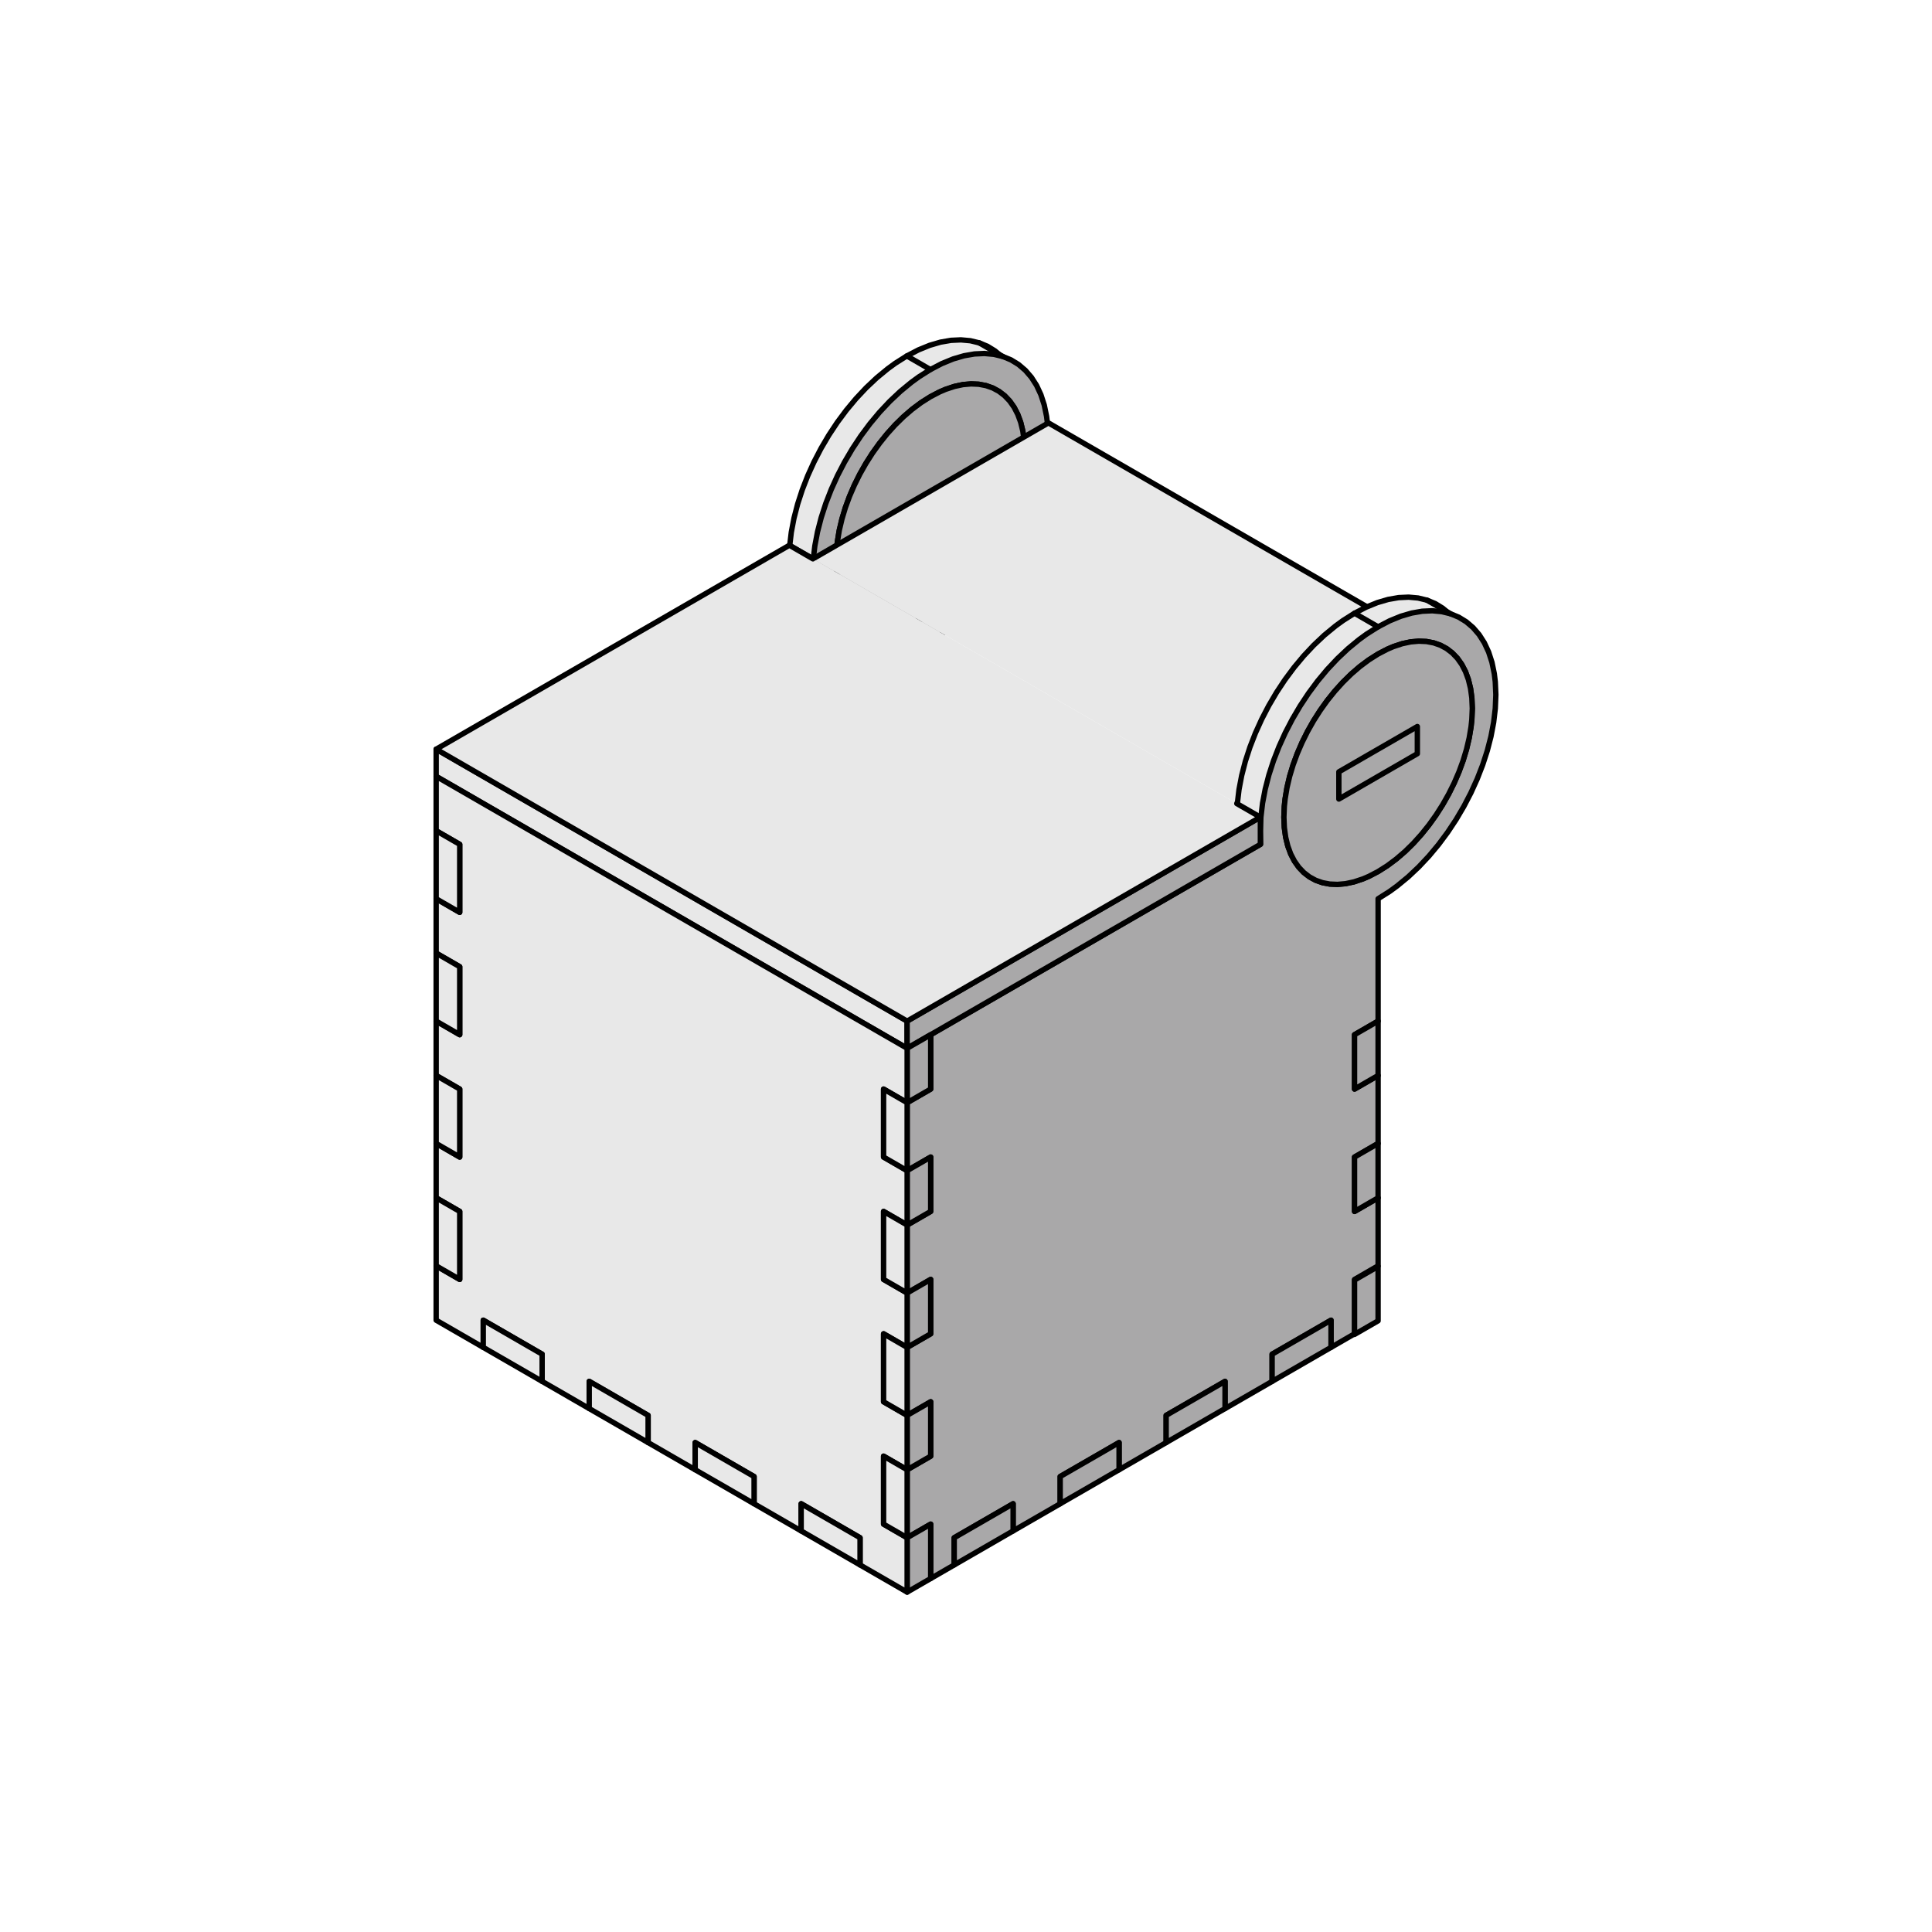 <?xml version="1.0" encoding="utf-8"?>
<!-- Generator: Adobe Illustrator 26.2.1, SVG Export Plug-In . SVG Version: 6.00 Build 0)  -->
<svg version="1.1" xmlns="http://www.w3.org/2000/svg" xmlns:xlink="http://www.w3.org/1999/xlink" x="0px" y="0px"
	 viewBox="0 0 1080 1080" style="enable-background:new 0 0 1080 1080;" xml:space="preserve">
<style type="text/css">
	.st0{display:none;}
	.st1{display:inline;}
	.st2{fill:none;stroke:#000000;stroke-linecap:round;stroke-linejoin:round;}
	.st3{fill:#313845;stroke:#313845;stroke-width:0.5;stroke-linecap:round;stroke-linejoin:round;}
	.st4{display:inline;fill:none;stroke:#000000;stroke-linecap:round;stroke-linejoin:round;}
	.st5{display:inline;fill:#4C3522;stroke:#000000;stroke-linecap:round;stroke-linejoin:round;}
	.st6{fill:#4C3522;stroke:#000000;stroke-linecap:round;stroke-linejoin:round;}
	.st7{fill:#7C5026;stroke:#000000;stroke-linecap:round;stroke-linejoin:round;}
	.st8{fill:#E8E8E8;stroke:#000000;stroke-width:3;stroke-linecap:round;stroke-linejoin:round;}
	.st9{fill:#A9A8A9;stroke:#000000;stroke-width:3;stroke-linecap:round;stroke-linejoin:round;}
</style>
<g id="Layer_1" class="st0">
	<g class="st1">
		<polyline class="st2" points="522.02,319.97 743.8,448.02 743.8,476.48 743.8,512.04 743.8,540.5 743.8,547.61 743.8,576.07 
			756.12,583.18 756.12,611.64 		"/>
		<polyline class="st2" points="743.8,640.09 756.12,647.21 756.12,675.66 		"/>
		<polyline class="st2" points="743.8,704.12 756.12,711.23 756.12,739.68 		"/>
		<path class="st2" d="M497.38,604.52v-28.46l12.32,7.11v-35.57l-12.32-7.11v-28.46l12.32,7.11v-35.57l-12.32-7.11v-28.45
			l12.32,7.11v-28.46v-7.11v-28.45v-35.57v-28.45l221.78,128.05v28.45v35.57v28.46v7.11v28.46l12.32,7.11v28.45l-12.32-7.11v35.57
			l12.32,7.11v28.46l-12.32-7.11v35.57l12.32,7.11v28.45l-24.64-14.23v-14.23l-30.8-17.78v14.23l-24.64-14.23v-14.23l-30.8-17.78
			v14.23l-24.64-14.23v-14.23l-30.8-17.79v14.23l-24.64-14.23v-14.23l-30.8-17.78C522.02,604.52,522.02,618.75,497.38,604.52z"/>
		<line class="st2" x1="509.7" y1="440.91" x2="497.38" y2="448.02"/>
		<line class="st2" x1="743.8" y1="540.5" x2="731.48" y2="547.61"/>
		<line class="st2" x1="589.78" y1="643.65" x2="577.46" y2="650.76"/>
		<line class="st2" x1="743.8" y1="618.75" x2="743.8" y2="640.09"/>
		<line class="st2" x1="743.8" y1="682.78" x2="743.8" y2="704.12"/>
	</g>
	<g class="st1">
		<polyline class="st2" points="522.02,319.97 743.8,448.02 743.8,476.48 743.8,512.04 743.8,540.5 743.8,547.61 743.8,576.07 
			756.12,583.18 756.12,611.64 		"/>
		<polyline class="st2" points="743.8,618.75 743.8,640.09 756.12,647.21 756.12,675.66 		"/>
		<polyline class="st2" points="743.8,682.78 743.8,704.12 756.12,711.23 756.12,739.68 		"/>
	</g>
	<g class="st1">
		<polygon class="st3" points="534.34,597.41 534.34,611.64 522.02,618.75 522.02,604.52 		"/>
		<polygon class="st3" points="509.7,568.96 522.02,576.07 509.7,583.18 497.38,576.07 		"/>
		<polygon class="st3" points="589.78,629.42 589.78,643.65 577.46,650.76 577.46,636.53 		"/>
		<polygon class="st3" points="509.7,504.93 522.02,512.04 509.7,519.16 497.38,512.04 		"/>
		<polygon class="st3" points="509.7,440.91 522.02,448.02 509.7,455.14 497.38,448.02 		"/>
		<polygon class="st3" points="676.03,693.45 676.03,679.22 663.71,686.33 663.71,700.56 		"/>
		<polygon class="st3" points="731.48,725.46 731.48,711.23 719.16,718.34 719.16,732.57 		"/>
		<polygon class="st3" points="743.8,704.12 756.12,711.23 743.8,718.34 731.48,711.23 		"/>
		<polygon class="st3" points="743.8,640.09 756.12,647.21 743.8,654.32 731.48,647.21 		"/>
		<polygon class="st3" points="743.8,576.07 756.12,583.18 743.8,590.3 731.48,583.18 		"/>
	</g>
	<g class="st1">
		<polyline class="st2" points="509.7,327.09 731.48,455.14 731.48,483.59 731.48,519.16 731.48,547.61 731.48,554.73 
			731.48,583.18 743.8,590.3 743.8,618.75 743.8,640.09 756.12,647.21 756.12,675.66 743.8,682.78 743.8,704.12 756.12,711.23 
			756.12,739.68 743.8,746.8 719.16,732.57 719.16,718.34 700.68,707.67 688.36,714.79 663.71,700.56 663.71,686.33 645.23,675.66 
			632.91,682.78 608.27,668.55 608.27,654.32 589.78,643.65 577.46,650.76 552.82,636.53 552.82,622.31 534.34,611.64 
			522.02,618.75 497.38,604.52 497.38,576.07 509.7,568.96 509.7,547.61 497.38,540.5 497.38,512.04 509.7,504.93 509.7,483.59 
			497.38,476.48 497.38,448.02 509.7,440.91 509.7,426.68 509.7,419.57 509.7,391.11 509.7,355.54 509.7,327.09 522.02,319.97 
			743.8,448.02 743.8,476.48 743.8,512.04 743.8,540.5 743.8,547.61 743.8,576.07 756.12,583.18 756.12,611.64 743.8,618.75 
			731.48,611.64 		"/>
		<polyline class="st2" points="731.48,611.64 731.48,647.21 743.8,654.32 743.8,682.78 		"/>
		<polyline class="st2" points="731.48,675.66 731.48,711.23 743.8,718.34 743.8,746.8 		"/>
	</g>
	<g class="st1">
		<polyline class="st2" points="620.59,817.94 589.78,835.72 577.46,828.61 565.14,835.72 		"/>
		<polyline class="st2" points="731.48,753.91 700.68,771.7 688.36,764.58 676.03,771.7 		"/>
		<polyline class="st2" points="676.03,785.92 645.23,803.71 632.91,796.59 620.59,803.71 		"/>
		<polyline class="st2" points="565.14,849.95 534.34,867.73 522.02,860.62 509.7,867.73 497.38,860.62 485.05,867.73 
			454.25,849.95 		"/>
		<polyline class="st2" points="454.25,835.72 441.93,828.61 429.61,835.72 398.8,817.94 		"/>
		<polyline class="st2" points="398.8,803.71 386.48,796.59 374.16,803.71 343.36,785.92 		"/>
		<polyline class="st2" points="343.36,771.7 331.04,764.58 318.72,771.7 287.91,753.91 		"/>
	</g>
	<g class="st1">
		<polygon class="st3" points="485.05,611.64 485.05,597.41 497.38,604.52 497.38,618.75 		"/>
		<polygon class="st3" points="497.38,540.5 509.7,533.39 522.02,540.5 509.7,547.61 		"/>
		<polygon class="st3" points="429.61,643.65 429.61,629.42 441.93,636.53 441.93,650.76 		"/>
		<polygon class="st3" points="497.38,476.48 509.7,469.36 522.02,476.48 509.7,483.59 		"/>
		<polygon class="st3" points="398.8,647.21 398.8,661.43 411.13,668.55 411.13,654.32 		"/>
		<polygon class="st3" points="530.99,360.23 525.45,365.45 537.77,372.56 543.31,367.34 		"/>
		<polygon class="st3" points="343.36,679.22 343.36,693.45 355.68,700.56 355.68,686.33 		"/>
		<polygon class="st3" points="525.45,365.45 519.69,370.18 532.01,377.3 537.77,372.56 		"/>
		<polygon class="st3" points="543.46,327.71 546.62,322.12 558.94,329.24 555.78,334.83 		"/>
		<polygon class="st3" points="540.01,333.12 543.46,327.71 555.78,334.83 552.33,340.23 		"/>
		<polygon class="st3" points="546.62,322.12 549.47,316.39 561.79,323.51 558.94,329.24 		"/>
		<polygon class="st3" points="536.3,338.3 540.01,333.12 552.33,340.23 548.62,345.42 		"/>
		<polygon class="st3" points="549.47,316.39 551.99,310.55 564.32,317.67 561.79,323.51 		"/>
		<polygon class="st3" points="519.69,370.18 515.75,373.05 528.07,380.17 532.01,377.3 		"/>
		<polygon class="st3" points="532.35,343.23 536.3,338.3 548.62,345.42 544.67,350.34 		"/>
		<polygon class="st3" points="551.99,310.55 554.16,304.65 566.48,311.76 564.32,317.67 		"/>
		<polygon class="st3" points="528.17,347.86 532.35,343.23 544.67,350.34 540.49,354.97 		"/>
		<polygon class="st3" points="554.16,304.65 555.96,298.71 568.28,305.82 566.48,311.76 		"/>
		<polygon class="st3" points="515.75,373.05 509.7,376.88 522.02,384 528.07,380.17 		"/>
		<polygon class="st3" points="555.96,298.71 557.36,292.78 569.68,299.89 568.28,305.82 		"/>
		<polygon class="st3" points="557.36,292.78 558.34,286.9 570.66,294.01 569.68,299.89 		"/>
		<polygon class="st3" points="558.34,286.9 558.75,283.02 571.07,290.13 570.66,294.01 		"/>
		<polygon class="st3" points="558.75,283.02 558.98,277.29 571.3,284.41 571.07,290.13 		"/>
		<polygon class="st3" points="558.98,277.29 558.75,271.84 571.07,278.95 571.3,284.41 		"/>
		<polygon class="st3" points="558.75,271.84 558.06,266.8 570.38,273.92 571.07,278.95 		"/>
		<polygon class="st3" points="558.06,266.8 556.94,262.19 569.26,269.31 570.38,273.92 		"/>
		<polygon class="st3" points="556.94,262.19 555.4,258.03 567.72,265.14 569.26,269.31 		"/>
		<polygon class="st3" points="555.4,258.03 553.48,254.32 565.8,261.43 567.72,265.14 		"/>
		<polygon class="st3" points="287.91,711.23 287.91,725.46 300.23,732.57 300.23,718.34 		"/>
		<polygon class="st3" points="553.48,254.32 551.19,251.07 563.51,258.18 565.8,261.43 		"/>
		<polygon class="st3" points="551.19,251.07 548.56,248.3 560.88,255.42 563.51,258.18 		"/>
		<polygon class="st3" points="548.56,248.3 545.6,246.03 557.92,253.15 560.88,255.42 		"/>
		<polygon class="st3" points="545.6,246.03 542.34,244.26 554.66,251.38 557.92,253.15 		"/>
		<polygon class="st3" points="542.34,244.26 538.8,243.01 551.12,250.13 554.66,251.38 		"/>
		<polygon class="st3" points="538.8,243.01 535.01,242.29 547.33,249.41 551.12,250.13 		"/>
		<polygon class="st3" points="731.48,753.91 719.16,746.8 719.16,732.57 731.48,739.68 		"/>
		<polygon class="st3" points="535.01,242.29 530.98,242.12 543.3,249.23 547.33,249.41 		"/>
		<polygon class="st3" points="530.98,242.12 526.73,242.49 539.05,249.61 543.3,249.23 		"/>
		<polygon class="st3" points="526.73,242.49 522.3,243.44 534.62,250.55 539.05,249.61 		"/>
		<polygon class="st3" points="522.3,243.44 517.69,244.97 530.01,252.08 534.62,250.55 		"/>
		<polygon class="st3" points="517.69,244.97 514.54,246.31 526.86,253.43 530.01,252.08 		"/>
		<polygon class="st3" points="743.8,682.78 731.48,675.66 743.8,668.55 756.12,675.66 		"/>
		<polygon class="st3" points="514.54,246.31 509.7,248.84 522.02,255.95 526.86,253.43 		"/>
		<polygon class="st3" points="263.27,675.66 275.59,668.55 287.91,675.66 275.59,682.78 		"/>
		<polygon class="st3" points="509.7,248.84 504.86,251.9 517.18,259.02 522.02,255.95 		"/>
		<polygon class="st3" points="504.86,251.9 500.15,255.42 512.47,262.53 517.18,259.02 		"/>
		<polygon class="st3" points="448.4,348.25 448.17,344.83 460.49,351.95 460.72,355.36 		"/>
		<polygon class="st3" points="500.15,255.42 495.6,259.34 507.92,266.45 512.47,262.53 		"/>
		<polygon class="st3" points="448.17,344.83 448.09,341.32 460.41,348.43 460.49,351.95 		"/>
		<polygon class="st3" points="495.6,259.34 491.22,263.64 503.54,270.75 507.92,266.45 		"/>
		<polygon class="st3" points="465.23,306.85 463.43,312.78 475.76,319.9 477.55,313.96 		"/>
		<polygon class="st3" points="491.22,263.64 487.05,268.27 499.37,275.38 503.54,270.75 		"/>
		<polygon class="st3" points="448.09,341.32 448.38,334.16 460.7,341.27 460.41,348.43 		"/>
		<polygon class="st3" points="467.4,300.94 465.23,306.85 477.55,313.96 479.72,308.05 		"/>
		<polygon class="st3" points="487.05,268.27 483.09,273.19 495.41,280.31 499.37,275.38 		"/>
		<polygon class="st3" points="469.92,295.1 467.4,300.94 479.72,308.05 482.24,302.21 		"/>
		<polygon class="st3" points="483.09,273.19 479.38,278.38 491.7,285.49 495.41,280.31 		"/>
		<polygon class="st3" points="472.77,289.37 469.92,295.1 482.24,302.21 485.09,296.48 		"/>
		<polygon class="st3" points="475.93,283.78 472.77,289.37 485.09,296.48 488.25,290.9 		"/>
		<polygon class="st3" points="479.38,278.38 475.93,283.78 488.25,290.9 491.7,285.49 		"/>
		<polygon class="st3" points="448.38,334.16 449.24,326.87 461.57,333.98 460.7,341.27 		"/>
		<polygon class="st3" points="676.03,785.92 663.71,778.81 663.71,764.58 676.03,771.7 		"/>
		<polygon class="st3" points="449.24,326.87 450.65,319.49 462.97,326.6 461.57,333.98 		"/>
		<polygon class="st3" points="743.8,618.75 731.48,611.64 743.8,604.52 756.12,611.64 		"/>
		<polygon class="st3" points="645.23,789.48 632.91,782.37 632.91,796.59 645.23,803.71 		"/>
		<polygon class="st3" points="263.27,611.64 275.59,604.52 287.91,611.64 275.59,618.75 		"/>
	</g>
	<g class="st1">
		<polyline class="st2" points="731.48,753.91 700.68,771.7 688.36,764.58 676.03,771.7 		"/>
		<polyline class="st2" points="676.03,785.92 645.23,803.71 632.91,796.59 620.59,803.71 		"/>
		<polyline class="st2" points="620.59,817.94 589.78,835.72 577.46,828.61 565.14,835.72 		"/>
		<polyline class="st2" points="565.14,849.95 534.34,867.73 522.02,860.62 509.7,867.73 497.38,860.62 485.05,867.73 
			454.25,849.95 		"/>
		<polyline class="st2" points="441.93,828.61 429.61,835.72 398.8,817.94 		"/>
		<polyline class="st2" points="386.48,796.59 374.16,803.71 343.36,785.92 		"/>
		<polyline class="st2" points="331.04,764.58 318.72,771.7 287.91,753.91 		"/>
		<path class="st2" d="M287.91,725.46l12.32-7.11l-12.32-7.11l30.8-17.78l12.32,7.11l24.64-14.23l-12.32-7.11l30.8-17.79l12.32,7.11
			l24.64-14.23l-12.32-7.11l30.8-17.78l12.32,7.11l24.64-14.23l-12.32-7.11l30.8-17.78l12.32,7.11l12.32-7.11l12.32,7.11l12.32-7.11
			l30.8,17.78l-12.32,7.11l24.64,14.23l12.32-7.11l30.8,17.78l-12.32,7.11l24.64,14.23l12.32-7.11l30.8,17.79l-12.32,7.11
			l24.64,14.23l12.32-7.11l30.8,17.78l-12.32,7.11l12.32,7.11l-12.32,7.11l12.32,7.11l-30.8,17.78l-12.32-7.11l-24.64,14.23
			l12.32,7.11l-30.8,17.78l-12.32-7.11l-24.64,14.23l12.32,7.11l-30.8,17.78l-12.32-7.11l-24.64,14.23l12.32,7.11l-30.8,17.78
			l-12.32-7.11l-12.32,7.11l-12.32-7.11l-12.32,7.11l-30.8-17.78l12.32-7.11l-24.64-14.23l-12.32,7.11l-30.8-17.78l12.32-7.11
			l-24.64-14.23l-12.32,7.11l-30.8-17.78l12.32-7.11l-24.64-14.23l-12.32,7.11l-30.8-17.78
			C287.91,739.68,300.23,732.57,287.91,725.46z"/>
		<line class="st2" x1="287.91" y1="739.68" x2="287.91" y2="725.46"/>
		<line class="st2" x1="343.36" y1="693.45" x2="343.36" y2="679.22"/>
		<line class="st2" x1="565.14" y1="629.42" x2="565.14" y2="615.19"/>
		<line class="st2" x1="731.48" y1="739.68" x2="731.48" y2="725.46"/>
		<line class="st2" x1="676.03" y1="785.92" x2="676.03" y2="771.7"/>
		<line class="st2" x1="454.25" y1="849.95" x2="454.25" y2="835.72"/>
		<line class="st2" x1="374.16" y1="803.71" x2="374.16" y2="789.48"/>
		<line class="st2" x1="454.25" y1="835.72" x2="441.93" y2="828.61"/>
		<line class="st2" x1="398.8" y1="803.71" x2="386.48" y2="796.59"/>
		<line class="st2" x1="343.36" y1="771.7" x2="331.04" y2="764.58"/>
	</g>
	<polyline class="st4" points="275.59,448.02 448.09,348.43 448.4,348.25 448.17,344.83 448.09,341.32 448.38,334.16 449.24,326.87 
		450.65,319.49 452.56,312.07 454.97,304.65 457.83,297.29 461.12,290.04 464.82,282.92 468.89,276.01 473.31,269.34 478.06,262.96 
		483.1,256.92 488.4,251.27 493.95,246.05 499.7,241.31 503.65,238.44 509.7,234.61 515.75,231.46 521.63,229.05 527.32,227.39 
		532.79,226.44 538.01,226.2 542.95,226.65 547.59,227.78 551.9,229.56 	"/>
	<line class="st4" x1="275.59" y1="732.57" x2="275.59" y2="711.23"/>
	<polyline class="st4" points="263.27,711.23 263.27,675.66 275.59,668.55 275.59,647.21 	"/>
	<polyline class="st4" points="263.27,647.21 263.27,611.64 275.59,604.52 275.59,583.18 	"/>
	<polyline class="st4" points="263.27,583.18 263.27,547.61 275.59,540.5 275.59,519.16 	"/>
	<path class="st4" d="M263.27,519.16v-35.57C263.27,483.59,275.59,476.48,263.27,519.16z"/>
	<polyline class="st4" points="484.39,369.2 488.42,369.38 492.66,369 497.1,368.05 501.7,366.53 504.86,365.18 509.7,362.66 
		514.54,359.59 519.24,356.08 523.8,352.15 528.17,347.86 532.35,343.23 536.3,338.3 540.01,333.12 543.46,327.71 546.62,322.12 
		549.47,316.39 551.99,310.55 554.16,304.65 555.96,298.71 557.36,292.78 558.34,286.9 558.75,283.02 558.98,277.29 558.75,271.84 
		558.06,266.8 556.94,262.19 555.4,258.03 553.48,254.32 551.19,251.07 550.11,249.93 	"/>
	<polyline class="st4" points="287.91,455.14 460.41,355.54 460.72,355.36 460.49,351.95 460.41,348.43 460.7,341.27 461.57,333.98 
		462.97,326.6 464.89,319.18 467.29,311.77 470.15,304.41 473.44,297.15 477.14,290.04 481.21,283.12 485.63,276.45 490.38,270.08 
		495.42,264.04 500.72,258.38 506.27,253.16 512.03,248.42 515.97,245.55 522.02,241.72 528.07,238.57 533.95,236.17 539.64,234.5 
		545.11,233.56 550.33,233.32 555.27,233.77 559.91,234.89 564.22,236.67 568.17,239.09 571.74,242.14 574.89,245.8 577.6,250.05 
		579.84,254.88 581.59,260.28 582.82,266.22 583.33,270.48 583.62,277.29 583.33,284.45 582.47,291.74 581.07,299.12 579.15,306.54 
		576.75,313.95 573.89,321.31 570.59,328.57 566.9,335.68 562.83,342.6 558.4,349.27 553.66,355.64 548.62,361.68 543.31,367.34 
		537.77,372.56 532.01,377.3 528.07,380.17 522.02,384 522.02,412.45 522.02,419.57 522.02,448.02 509.7,455.14 509.7,483.59 
		522.02,476.48 522.02,512.04 509.7,519.16 509.7,547.61 522.02,540.5 522.02,576.07 	"/>
	<path class="st4" d="M497.38,618.75v-14.23l-30.8,17.78v14.23l-24.64,14.23v-14.23l-30.8,17.79v14.23l-24.64,14.23v-14.23
		l-30.8,17.78v14.23l-24.64,14.23v-14.23l-30.8,17.78v14.23l-12.32,7.11v-28.46l-12.32,7.11v-35.57l12.32-7.11v-28.46l-12.32,7.11
		v-35.57l12.32-7.11v-28.46l-12.32,7.11v-35.57l12.32-7.11v-28.46l-12.32,7.11V490.7C275.59,490.7,287.91,483.59,497.38,618.75z"/>
	<path class="st4" d="M472.73,341.32l0.23,5.45l0.69,5.04l1.12,4.61l1.53,4.17l1.92,3.71l2.29,3.24l2.63,2.77l2.96,2.27l3.26,1.77
		l3.54,1.25l3.79,0.72l4.03,0.18l4.24-0.38l4.44-0.95l4.61-1.53l3.15-1.35l4.84-2.52l4.84-3.07l4.71-3.51l4.55-3.92l4.38-4.3
		l4.17-4.63l3.96-4.93l3.71-5.18l3.45-5.4l3.16-5.59l2.85-5.73l2.52-5.84l2.17-5.91l1.79-5.94l1.4-5.93l0.98-5.89l0.41-3.88
		l0.23-5.72l-0.23-5.45l-0.69-5.04l-1.12-4.61l-1.53-4.17l-1.92-3.71l-2.29-3.25l-2.63-2.77l-2.96-2.27l-3.26-1.77l-3.54-1.25
		l-3.79-0.72l-4.03-0.18l-4.24,0.38l-4.44,0.95l-4.61,1.53l-3.15,1.35l-4.84,2.52l-4.84,3.06l-4.71,3.51l-4.55,3.92l-4.38,4.3
		l-4.18,4.63l-3.95,4.93l-3.71,5.18l-3.45,5.4l-3.16,5.59l-2.85,5.73l-2.52,5.84l-2.17,5.91l-1.79,5.94l-1.4,5.93l-0.98,5.88
		C473.38,331.71,472.97,335.59,472.73,341.32z"/>
	<line class="st4" x1="275.59" y1="448.02" x2="287.91" y2="455.14"/>
	<line class="st4" x1="457.83" y1="297.29" x2="470.15" y2="304.41"/>
	<line class="st4" x1="503.65" y1="238.44" x2="515.97" y2="245.55"/>
	<line class="st4" x1="509.7" y1="469.36" x2="522.02" y2="476.48"/>
	<line class="st4" x1="318.72" y1="707.67" x2="331.04" y2="714.79"/>
	<line class="st4" x1="263.27" y1="647.21" x2="275.59" y2="654.32"/>
	<line class="st4" x1="492.66" y1="369" x2="504.98" y2="376.11"/>
	<line class="st4" x1="523.8" y1="352.15" x2="536.12" y2="359.27"/>
	<line class="st4" x1="549.47" y1="316.39" x2="561.79" y2="323.51"/>
	<line class="st4" x1="558.98" y1="277.29" x2="571.3" y2="284.41"/>
	<line class="st4" x1="551.19" y1="251.07" x2="563.51" y2="258.18"/>
	<path class="st4" d="M782.82,667.41l172.5-99.59l0.31-0.18l-0.23-3.42l-0.08-3.52l0.29-7.15l0.86-7.29l1.4-7.38l1.92-7.42l2.4-7.41
		l2.86-7.36l3.29-7.26l3.7-7.11l4.07-6.91l4.42-6.67l4.74-6.38l5.04-6.04l5.31-5.65l5.55-5.22l5.76-4.74l3.94-2.87l6.05-3.83
		l6.05-3.15l5.88-2.4l5.69-1.67l5.47-0.95l5.22-0.24l4.94,0.45l4.64,1.12l4.31,1.78l3.95,2.42l3.57,3.05l3.15,3.66l2.71,4.25
		l2.24,4.83l1.75,5.39l1.23,5.94l0.51,4.26l0.29,6.82l-0.29,7.15l-0.86,7.29l-1.4,7.38l-1.92,7.42l-2.4,7.42l-2.86,7.36l-3.29,7.26
		l-3.7,7.11l-4.07,6.91l-4.42,6.67l-4.74,6.38l-5.04,6.04l-5.31,5.65l-5.54,5.22l-5.76,4.74l-3.94,2.87l-6.05,3.83v28.45v7.11v28.45
		l-12.32,7.11v28.46l12.32-7.11v35.57l-12.32,7.11v28.46l12.32-7.11v35.57l-12.32,7.11v28.46l-12.32,7.11V816.8l-30.8,17.79v14.23
		l-24.64,14.23v-14.23l-30.8,17.78v14.23l-24.64,14.23v-14.23l-30.8,17.78v14.23l-24.64,14.23v-14.23l-30.8,17.78v14.23l-12.32,7.11
		v-28.45l-12.32,7.11v-35.57l12.32-7.11v-28.45l-12.32,7.11v-35.57l12.32-7.11v-28.46l-12.32,7.11v-35.57l12.32-7.11v-28.46
		l-12.32,7.11v-35.57C770.5,702.98,782.82,695.87,782.82,667.41z"/>
	<path class="st4" d="M706.84,476.48l0.23,5.45l0.69,5.04l1.12,4.61l1.53,4.17l1.92,3.71l2.29,3.24l2.63,2.76l2.96,2.27l3.26,1.77
		l3.54,1.25l3.79,0.72l4.03,0.18l4.24-0.38l4.44-0.95l4.61-1.53l3.15-1.35l4.84-2.52l4.84-3.07l4.71-3.51l4.55-3.92l4.38-4.3
		l4.18-4.63l3.96-4.93l3.71-5.18l3.45-5.4l3.16-5.59l2.85-5.73l2.52-5.84l2.17-5.91l1.79-5.94l1.4-5.93l0.98-5.88l0.41-3.88
		l0.23-5.72l-0.23-5.45l-0.69-5.04l-1.12-4.61l-1.53-4.17l-1.92-3.71l-2.29-3.24l-2.64-2.76l-2.96-2.27l-3.26-1.77l-3.54-1.25
		l-3.8-0.72l-4.03-0.18l-4.24,0.38l-4.44,0.95l-4.61,1.53l-3.15,1.35l-4.84,2.52l-4.84,3.07l-4.71,3.51l-4.55,3.92l-4.37,4.3
		l-4.18,4.63l-3.96,4.93l-3.71,5.18l-3.45,5.4l-3.16,5.59l-2.85,5.73l-2.52,5.84l-2.17,5.91l-1.79,5.94l-1.4,5.93l-0.98,5.88
		C707.48,466.87,707.07,470.75,706.84,476.48z"/>
	<polyline class="st4" points="509.7,583.18 682.2,483.59 682.5,483.41 682.27,479.99 682.2,476.48 682.49,469.32 683.35,462.03 
		684.75,454.65 686.67,447.23 689.07,439.82 691.93,432.45 695.23,425.2 698.92,418.09 703,411.17 707.42,404.5 712.16,398.12 
		717.2,392.08 722.51,386.43 728.05,381.21 733.81,376.47 737.75,373.6 743.8,369.77 749.85,366.62 755.74,364.21 761.43,362.55 
		766.89,361.6 772.11,361.36 777.06,361.82 781.7,362.94 786.01,364.72 	"/>
	<line class="st4" x1="509.7" y1="867.73" x2="509.7" y2="846.39"/>
	<polyline class="st4" points="497.38,846.39 497.38,810.82 509.7,803.71 509.7,782.37 	"/>
	<polyline class="st4" points="497.38,782.37 497.38,746.8 509.7,739.68 509.7,718.34 	"/>
	<polyline class="st4" points="497.38,718.34 497.38,682.78 509.7,675.66 509.7,654.32 	"/>
	<path class="st4" d="M497.38,654.32v-35.57C497.38,618.75,509.7,611.64,497.38,654.32z"/>
	<polyline class="st4" points="718.49,504.36 722.52,504.54 726.77,504.16 731.2,503.22 735.81,501.69 738.96,500.34 743.8,497.82 
		748.64,494.75 753.35,491.24 757.9,487.32 762.28,483.02 766.45,478.39 770.41,473.46 774.12,468.28 777.57,462.87 780.73,457.29 
		783.58,451.55 786.1,445.71 788.27,439.81 790.06,433.87 791.46,427.94 792.44,422.06 792.85,418.18 793.09,412.45 792.85,407 
		792.16,401.96 791.04,397.35 789.51,393.19 787.59,389.48 785.3,386.23 784.22,385.09 	"/>
	<line class="st4" x1="522.02" y1="590.3" x2="509.7" y2="583.18"/>
	<line class="st4" x1="704.25" y1="439.57" x2="691.93" y2="432.45"/>
	<line class="st4" x1="750.07" y1="380.72" x2="737.75" y2="373.6"/>
	<line class="st4" x1="756.12" y1="611.64" x2="743.8" y2="604.52"/>
	<line class="st4" x1="565.14" y1="849.95" x2="552.82" y2="842.83"/>
	<line class="st4" x1="509.7" y1="789.48" x2="497.38" y2="782.37"/>
	<line class="st4" x1="739.09" y1="511.28" x2="726.77" y2="504.16"/>
	<line class="st4" x1="770.22" y1="494.43" x2="757.9" y2="487.32"/>
	<line class="st4" x1="795.9" y1="458.67" x2="783.58" y2="451.55"/>
	<line class="st4" x1="805.41" y1="419.57" x2="793.09" y2="412.45"/>
	<line class="st4" x1="797.62" y1="393.34" x2="785.3" y2="386.23"/>
	<line class="st4" x1="481.61" y1="368.67" x2="484.39" y2="369.2"/>
	<line class="st4" x1="715.71" y1="503.83" x2="718.49" y2="504.36"/>
	<g class="st1">
		<polygon class="st3" points="497.38,604.52 509.7,583.18 522.02,604.52 522.02,618.75 		"/>
		<polygon class="st3" points="497.38,604.52 497.38,576.07 509.7,583.18 		"/>
		<polygon class="st3" points="509.7,583.18 552.82,622.31 522.02,604.52 		"/>
		<polygon class="st3" points="577.46,636.53 577.46,650.76 552.82,636.53 552.82,622.31 		"/>
		<polygon class="st3" points="509.7,519.16 509.7,547.61 497.38,540.5 497.38,512.04 		"/>
		<polygon class="st3" points="552.82,622.31 509.7,583.18 509.7,547.61 577.46,636.53 		"/>
		<polygon class="st3" points="577.46,636.53 509.7,547.61 509.7,519.16 608.27,654.32 		"/>
		<polygon class="st3" points="608.27,654.32 632.91,668.55 632.91,682.78 608.27,668.55 		"/>
		<polygon class="st3" points="608.27,654.32 509.7,519.16 509.7,483.59 632.91,668.55 		"/>
		<polygon class="st3" points="509.7,455.14 509.7,483.59 497.38,476.48 497.38,448.02 		"/>
		<polygon class="st3" points="663.71,686.33 688.36,700.56 688.36,714.79 663.71,700.56 		"/>
		<polygon class="st3" points="719.16,718.34 731.48,711.23 743.8,746.8 719.16,732.57 		"/>
		<polygon class="st3" points="731.48,711.23 743.8,718.34 743.8,746.8 		"/>
		<polygon class="st3" points="731.48,675.66 731.48,711.23 719.16,718.34 688.36,700.56 		"/>
		<polygon class="st3" points="663.71,686.33 731.48,647.21 731.48,675.66 688.36,700.56 		"/>
		<polygon class="st3" points="731.48,647.21 743.8,654.32 743.8,682.78 731.48,675.66 		"/>
		<polygon class="st3" points="731.48,611.64 731.48,647.21 663.71,686.33 		"/>
		<polygon class="st3" points="632.91,668.55 731.48,583.18 731.48,611.64 663.71,686.33 		"/>
		<polygon class="st3" points="632.91,668.55 509.7,483.59 509.7,455.14 731.48,583.18 		"/>
		<polygon class="st3" points="731.48,583.18 743.8,590.3 743.8,618.75 731.48,611.64 		"/>
		<polygon class="st3" points="731.48,583.18 509.7,455.14 509.7,426.68 731.48,554.73 		"/>
		<polygon class="st3" points="509.7,426.68 509.7,419.57 731.48,547.61 731.48,554.73 		"/>
		<polygon class="st3" points="731.48,547.61 509.7,419.57 509.7,391.11 731.48,519.16 		"/>
		<polygon class="st3" points="509.7,391.11 509.7,355.54 731.48,483.59 731.48,519.16 		"/>
		<polygon class="st3" points="731.48,483.59 509.7,355.54 509.7,327.09 731.48,455.14 		"/>
	</g>
	<g class="st1">
		<polyline class="st2" points="509.7,327.09 731.48,455.14 731.48,483.59 731.48,519.16 731.48,547.61 731.48,554.73 
			731.48,583.18 743.8,590.3 743.8,618.75 		"/>
		<polyline class="st2" points="731.48,675.66 731.48,711.23 743.8,718.34 743.8,746.8 		"/>
		<polyline class="st2" points="731.48,611.64 731.48,647.21 743.8,654.32 743.8,682.78 		"/>
		<polyline class="st2" points="509.7,519.16 509.7,483.59 497.38,476.48 497.38,448.02 		"/>
		<polyline class="st2" points="509.7,583.18 509.7,547.61 497.38,540.5 497.38,512.04 		"/>
		<polyline class="st2" points="688.36,714.79 663.71,700.56 663.71,686.33 632.91,668.55 		"/>
		<polyline class="st2" points="509.7,455.14 509.7,426.68 509.7,419.57 509.7,391.11 509.7,355.54 509.7,327.09 		"/>
		<polyline class="st2" points="743.8,746.8 719.16,732.57 719.16,718.34 688.36,700.56 		"/>
		<polyline class="st2" points="522.02,618.75 497.38,604.52 497.38,576.07 		"/>
		<polyline class="st2" points="577.46,650.76 552.82,636.53 552.82,622.31 522.02,604.52 		"/>
		<polyline class="st2" points="632.91,682.78 608.27,668.55 608.27,654.32 577.46,636.53 		"/>
		<line class="st2" x1="577.46" y1="650.76" x2="577.46" y2="636.53"/>
		<line class="st2" x1="688.36" y1="700.56" x2="688.36" y2="714.79"/>
		<line class="st2" x1="522.02" y1="618.75" x2="522.02" y2="604.52"/>
		<line class="st2" x1="632.91" y1="668.55" x2="632.91" y2="682.78"/>
		<line class="st2" x1="743.8" y1="682.78" x2="731.48" y2="675.66"/>
		<line class="st2" x1="497.38" y1="448.02" x2="509.7" y2="455.14"/>
		<line class="st2" x1="509.7" y1="519.16" x2="497.38" y2="512.04"/>
		<line class="st2" x1="509.7" y1="583.18" x2="497.38" y2="576.07"/>
	</g>
	<g class="st1">
		<polygon class="st3" points="497.38,604.52 509.7,597.41 522.02,604.52 		"/>
		<polygon class="st3" points="522.02,604.52 534.34,597.41 565.14,615.19 552.82,622.31 		"/>
		<polygon class="st3" points="497.38,604.52 466.57,622.31 454.25,615.19 485.05,597.41 		"/>
		<polygon class="st3" points="466.57,622.31 497.38,604.52 522.02,604.52 552.82,622.31 		"/>
		<polygon class="st3" points="441.93,636.53 466.57,622.31 552.82,622.31 577.46,636.53 		"/>
		<polygon class="st3" points="608.27,654.32 577.46,636.53 589.78,629.42 620.59,647.21 		"/>
		<polygon class="st3" points="441.93,636.53 411.13,654.32 398.8,647.21 429.61,629.42 		"/>
		<polygon class="st3" points="411.13,654.32 441.93,636.53 577.46,636.53 608.27,654.32 		"/>
		<polygon class="st3" points="411.13,654.32 608.27,654.32 632.91,668.55 		"/>
		<polygon class="st3" points="663.71,686.33 632.91,668.55 645.23,661.43 676.03,679.22 		"/>
		<polygon class="st3" points="386.48,668.55 355.68,686.33 343.36,679.22 374.16,661.43 		"/>
		<polygon class="st3" points="719.16,718.34 688.36,700.56 700.68,693.45 731.48,711.23 		"/>
		<polygon class="st3" points="331.04,700.56 300.23,718.34 287.91,711.23 318.72,693.45 		"/>
		<polygon class="st3" points="719.16,718.34 731.48,725.46 719.16,732.57 		"/>
		<polygon class="st3" points="287.91,725.46 300.23,718.34 300.23,732.57 		"/>
		<polygon class="st3" points="688.36,750.35 688.36,700.56 719.16,718.34 719.16,732.57 		"/>
		<polygon class="st3" points="300.23,718.34 331.04,700.56 331.04,750.35 300.23,732.57 		"/>
		<polygon class="st3" points="688.36,750.35 719.16,732.57 731.48,739.68 700.68,757.47 		"/>
		<polygon class="st3" points="300.23,732.57 331.04,750.35 318.72,757.47 287.91,739.68 		"/>
		<polygon class="st3" points="663.71,686.33 688.36,700.56 688.36,750.35 663.71,764.58 		"/>
		<polygon class="st3" points="331.04,700.56 355.68,686.33 355.68,764.58 331.04,750.35 		"/>
		<polygon class="st3" points="632.91,668.55 663.71,686.33 663.71,764.58 632.91,782.37 		"/>
		<polygon class="st3" points="355.68,686.33 386.48,668.55 386.48,782.37 355.68,764.58 		"/>
		<polygon class="st3" points="632.91,782.37 663.71,764.58 676.03,771.7 645.23,789.48 		"/>
		<polygon class="st3" points="355.68,764.58 386.48,782.37 374.16,789.48 343.36,771.7 		"/>
		<polygon class="st3" points="632.91,668.55 632.91,782.37 608.27,796.59 		"/>
		<polygon class="st3" points="411.13,796.59 411.13,654.32 632.91,668.55 608.27,796.59 		"/>
		<polygon class="st3" points="386.48,782.37 386.48,668.55 411.13,654.32 411.13,796.59 		"/>
	</g>
	<g class="st1">
		<polyline class="st2" points="620.59,803.71 589.78,821.49 577.46,814.38 552.82,828.61 		"/>
		<polyline class="st2" points="398.8,647.21 429.61,629.42 441.93,636.53 466.57,622.31 		"/>
		<polyline class="st2" points="343.36,679.22 374.16,661.43 386.48,668.55 411.13,654.32 		"/>
		<polyline class="st2" points="676.03,771.7 645.23,789.48 632.91,782.37 608.27,796.59 		"/>
		<polyline class="st2" points="731.48,739.68 700.68,757.47 688.36,750.35 663.71,764.58 		"/>
		<polyline class="st2" points="287.91,711.23 318.72,693.45 331.04,700.56 355.68,686.33 		"/>
		<polyline class="st2" points="454.25,615.19 485.05,597.41 497.38,604.52 509.7,597.41 522.02,604.52 534.34,597.41 
			565.14,615.19 		"/>
		<polyline class="st2" points="565.14,835.72 534.34,853.5 522.02,846.39 509.7,853.5 497.38,846.39 485.05,853.5 454.25,835.72 		
			"/>
		<polyline class="st2" points="466.57,828.61 441.93,814.38 429.61,821.49 398.8,803.71 		"/>
		<polyline class="st2" points="552.82,622.31 577.46,636.53 589.78,629.42 620.59,647.21 		"/>
		<polyline class="st2" points="608.27,654.32 632.91,668.55 645.23,661.43 676.03,679.22 		"/>
		<polyline class="st2" points="411.13,796.59 386.48,782.37 374.16,789.48 343.36,771.7 		"/>
		<polyline class="st2" points="355.68,764.58 331.04,750.35 318.72,757.47 287.91,739.68 		"/>
		<polyline class="st2" points="663.71,686.33 688.36,700.56 700.68,693.45 731.48,711.23 		"/>
		<line class="st2" x1="719.16" y1="732.57" x2="731.48" y2="739.68"/>
		<line class="st2" x1="343.36" y1="771.7" x2="355.68" y2="764.58"/>
		<line class="st2" x1="411.13" y1="796.59" x2="398.8" y2="803.71"/>
		<line class="st2" x1="398.8" y1="647.21" x2="411.13" y2="654.32"/>
		<line class="st2" x1="355.68" y1="686.33" x2="343.36" y2="679.22"/>
		<line class="st2" x1="300.23" y1="718.34" x2="287.91" y2="711.23"/>
		<line class="st2" x1="300.23" y1="732.57" x2="287.91" y2="725.46"/>
		<line class="st2" x1="287.91" y1="725.46" x2="300.23" y2="718.34"/>
		<line class="st2" x1="663.71" y1="764.58" x2="676.03" y2="771.7"/>
		<line class="st2" x1="287.91" y1="739.68" x2="300.23" y2="732.57"/>
		<line class="st2" x1="565.14" y1="835.72" x2="552.82" y2="828.61"/>
		<line class="st2" x1="620.59" y1="803.71" x2="608.27" y2="796.59"/>
		<line class="st2" x1="731.48" y1="725.46" x2="719.16" y2="732.57"/>
		<line class="st2" x1="731.48" y1="711.23" x2="719.16" y2="718.34"/>
		<line class="st2" x1="676.03" y1="679.22" x2="663.71" y2="686.33"/>
		<line class="st2" x1="552.82" y1="622.31" x2="565.14" y2="615.19"/>
		<line class="st2" x1="454.25" y1="615.19" x2="466.57" y2="622.31"/>
		<line class="st2" x1="608.27" y1="654.32" x2="620.59" y2="647.21"/>
		<line class="st2" x1="466.57" y1="828.61" x2="454.25" y2="835.72"/>
		<line class="st2" x1="719.16" y1="718.34" x2="731.48" y2="725.46"/>
	</g>
	<g class="st1">
		<polygon class="st3" points="565.14,629.42 552.82,636.53 552.82,622.31 565.14,615.19 		"/>
		<polygon class="st3" points="466.57,636.53 454.25,629.42 454.25,615.19 466.57,622.31 		"/>
		<polygon class="st3" points="620.59,661.43 608.27,668.55 608.27,654.32 620.59,647.21 		"/>
		<polygon class="st3" points="632.91,682.78 645.23,675.66 645.23,661.43 632.91,668.55 		"/>
		<polygon class="st3" points="374.16,675.66 386.48,682.78 386.48,668.55 374.16,661.43 		"/>
		<polygon class="st3" points="688.36,714.79 700.68,707.67 700.68,693.45 688.36,700.56 		"/>
		<polygon class="st3" points="318.72,707.67 331.04,714.79 331.04,700.56 318.72,693.45 		"/>
		<polygon class="st3" points="700.68,771.7 688.36,764.58 688.36,750.35 700.68,757.47 		"/>
		<polygon class="st3" points="331.04,764.58 318.72,771.7 318.72,757.47 331.04,750.35 		"/>
		<polygon class="st3" points="386.48,796.59 374.16,803.71 374.16,789.48 386.48,782.37 		"/>
		<polygon class="st3" points="608.27,810.82 620.59,817.94 620.59,803.71 608.27,796.59 		"/>
		<polygon class="st3" points="398.8,817.94 411.13,810.82 411.13,796.59 398.8,803.71 		"/>
	</g>
	<g class="st1">
		<polyline class="st2" points="676.03,771.7 645.23,789.48 632.91,782.37 608.27,796.59 		"/>
		<polyline class="st2" points="565.14,835.72 534.34,853.5 522.02,846.39 509.7,853.5 497.38,846.39 485.05,853.5 454.25,835.72 		
			"/>
		<polyline class="st2" points="731.48,739.68 700.68,757.47 688.36,750.35 663.71,764.58 		"/>
		<polyline class="st2" points="355.68,764.58 331.04,750.35 318.72,757.47 287.91,739.68 		"/>
		<polyline class="st2" points="411.13,796.59 386.48,782.37 374.16,789.48 343.36,771.7 		"/>
		<polyline class="st2" points="466.57,828.61 441.93,814.38 429.61,821.49 398.8,803.71 		"/>
		<polyline class="st2" points="589.78,835.72 589.78,821.49 577.46,814.38 552.82,828.61 		"/>
		<polyline class="st2" points="608.27,654.32 620.59,661.43 632.91,668.55 645.23,661.43 676.03,679.22 676.03,693.45 
			688.36,700.56 700.68,693.45 731.48,711.23 731.48,725.46 731.48,739.68 731.48,753.91 700.68,771.7 688.36,764.58 676.03,771.7 
			676.03,785.92 645.23,803.71 632.91,796.59 620.59,803.71 620.59,817.94 589.78,835.72 577.46,828.61 565.14,835.72 
			565.14,849.95 534.34,867.73 522.02,860.62 509.7,867.73 497.38,860.62 485.05,867.73 454.25,849.95 454.25,835.72 441.93,828.61 
			429.61,835.72 398.8,817.94 398.8,803.71 386.48,796.59 374.16,803.71 343.36,785.92 343.36,771.7 331.04,764.58 318.72,771.7 
			287.91,753.91 287.91,739.68 287.91,725.46 287.91,711.23 318.72,693.45 331.04,700.56 343.36,693.45 343.36,679.22 
			374.16,661.43 386.48,668.55 398.8,661.43 398.8,647.21 429.61,629.42 441.93,636.53 454.25,629.42 454.25,615.19 485.05,597.41 
			497.38,604.52 509.7,597.41 522.02,604.52 534.34,597.41 565.14,615.19 565.14,629.42 577.46,636.53 589.78,629.42 620.59,647.21 
			620.59,661.43 		"/>
	</g>
	<g class="st1">
		<polygon class="st3" points="497.38,604.52 509.7,583.18 509.7,611.64 497.38,618.75 		"/>
		<polygon class="st3" points="509.7,547.61 509.7,583.18 497.38,604.52 466.57,622.31 		"/>
		<polygon class="st3" points="509.7,583.18 509.7,547.61 522.02,540.5 522.02,576.07 		"/>
		<polygon class="st3" points="441.93,636.53 466.57,622.31 466.57,636.53 441.93,650.76 		"/>
		<polygon class="st3" points="441.93,636.53 509.7,519.16 509.7,547.61 466.57,622.31 		"/>
		<polygon class="st3" points="509.7,483.59 509.7,519.16 441.93,636.53 		"/>
		<polygon class="st3" points="509.7,483.59 522.02,476.48 522.02,512.04 509.7,519.16 		"/>
		<polygon class="st3" points="411.13,654.32 509.7,455.14 509.7,483.59 441.93,636.53 		"/>
		<polygon class="st3" points="411.13,654.32 411.13,668.55 386.48,682.78 386.48,668.55 		"/>
		<polygon class="st3" points="522.02,419.57 522.02,448.02 509.7,455.14 		"/>
		<polygon class="st3" points="522.02,412.45 522.02,419.57 509.7,455.14 		"/>
		<polygon class="st3" points="566.9,335.68 562.83,342.6 555.78,334.83 558.94,329.24 		"/>
		<polygon class="st3" points="562.83,342.6 558.4,349.27 552.33,340.23 555.78,334.83 		"/>
		<polygon class="st3" points="570.59,328.57 566.9,335.68 558.94,329.24 561.79,323.51 		"/>
		<polygon class="st3" points="558.4,349.27 553.66,355.64 548.62,345.42 552.33,340.23 		"/>
		<polygon class="st3" points="573.89,321.31 570.59,328.57 561.79,323.51 564.32,317.67 		"/>
		<polygon class="st3" points="553.66,355.64 548.62,361.68 544.67,350.34 548.62,345.42 		"/>
		<polygon class="st3" points="576.75,313.95 573.89,321.31 564.32,317.67 566.48,311.76 		"/>
		<polygon class="st3" points="548.62,361.68 543.31,367.34 540.49,354.97 544.67,350.34 		"/>
		<polygon class="st3" points="579.15,306.54 576.75,313.95 566.48,311.76 568.28,305.82 		"/>
		<polygon class="st3" points="543.31,367.34 537.77,372.56 536.12,359.27 540.49,354.97 		"/>
		<polygon class="st3" points="581.07,299.12 579.15,306.54 568.28,305.82 569.68,299.89 		"/>
		<polygon class="st3" points="537.77,372.56 532.01,377.3 531.57,363.19 536.12,359.27 		"/>
		<polygon class="st3" points="582.47,291.74 581.07,299.12 569.68,299.89 570.66,294.01 		"/>
		<polygon class="st3" points="532.01,377.3 528.07,380.17 526.86,366.7 531.57,363.19 		"/>
		<polygon class="st3" points="583.33,284.45 582.47,291.74 570.66,294.01 571.07,290.13 		"/>
		<polygon class="st3" points="526.86,366.7 528.07,380.17 522.02,384 522.02,369.77 		"/>
		<polygon class="st3" points="583.62,277.29 583.33,284.45 571.07,290.13 571.3,284.41 		"/>
		<polygon class="st3" points="355.68,686.33 355.68,700.56 331.04,714.79 331.04,700.56 		"/>
		<polygon class="st3" points="571.07,278.95 583.33,270.48 583.62,277.29 571.3,284.41 		"/>
		<polygon class="st3" points="522.02,384 517.18,372.29 522.02,369.77 		"/>
		<polygon class="st3" points="522.02,384 514.02,373.64 517.18,372.29 		"/>
		<polygon class="st3" points="582.82,266.22 583.33,270.48 571.07,278.95 570.38,273.92 		"/>
		<polygon class="st3" points="522.02,384 509.42,375.17 514.02,373.64 		"/>
		<polygon class="st3" points="581.59,260.28 582.82,266.22 570.38,273.92 569.26,269.31 		"/>
		<polygon class="st3" points="522.02,384 504.98,376.11 509.42,375.17 		"/>
		<polygon class="st3" points="579.84,254.88 581.59,260.28 569.26,269.31 567.72,265.14 		"/>
		<polygon class="st3" points="504.98,376.11 522.02,384 522.02,412.45 500.74,376.49 		"/>
		<polygon class="st3" points="577.6,250.05 579.84,254.88 567.72,265.14 565.8,261.43 		"/>
		<polygon class="st3" points="522.02,412.45 496.71,376.32 500.74,376.49 		"/>
		<polygon class="st3" points="574.89,245.8 577.6,250.05 565.8,261.43 563.51,258.18 		"/>
		<polygon class="st3" points="496.71,376.32 522.02,412.45 509.7,455.14 492.91,375.6 		"/>
		<polygon class="st3" points="571.74,242.14 574.89,245.8 563.51,258.18 560.88,255.42 		"/>
		<polygon class="st3" points="509.7,455.14 489.37,374.35 492.91,375.6 		"/>
		<polygon class="st3" points="568.17,239.09 571.74,242.14 560.88,255.42 557.92,253.15 		"/>
		<polygon class="st3" points="509.7,455.14 486.11,372.58 489.37,374.35 		"/>
		<polygon class="st3" points="564.22,236.67 568.17,239.09 557.92,253.15 554.66,251.38 		"/>
		<polygon class="st3" points="719.16,732.57 719.16,746.8 731.48,739.68 731.48,711.23 		"/>
		<polygon class="st3" points="300.23,718.34 300.23,732.57 287.91,739.68 287.91,711.23 		"/>
		<polygon class="st3" points="509.7,455.14 483.16,370.3 486.11,372.58 		"/>
		<polygon class="st3" points="559.91,234.89 564.22,236.67 554.66,251.38 551.12,250.13 		"/>
		<polygon class="st3" points="555.27,233.77 559.91,234.89 551.12,250.13 547.33,249.41 		"/>
		<polygon class="st3" points="550.33,233.32 555.27,233.77 547.33,249.41 543.3,249.23 		"/>
		<polygon class="st3" points="545.11,233.56 550.33,233.32 543.3,249.23 539.05,249.61 		"/>
		<polygon class="st3" points="731.48,711.23 743.8,704.12 743.8,668.55 731.48,675.66 		"/>
		<polygon class="st3" points="731.48,675.66 688.36,750.35 719.16,732.57 731.48,711.23 		"/>
		<polygon class="st3" points="331.04,700.56 300.23,718.34 287.91,711.23 287.91,675.66 		"/>
		<polygon class="st3" points="539.64,234.5 545.11,233.56 539.05,249.61 534.62,250.55 		"/>
		<polygon class="st3" points="533.95,236.17 539.64,234.5 534.62,250.55 530.01,252.08 		"/>
		<polygon class="st3" points="287.91,675.66 287.91,711.23 275.59,718.34 275.59,682.78 		"/>
		<polygon class="st3" points="460.72,355.36 474.78,356.41 476.31,360.58 		"/>
		<polygon class="st3" points="460.72,355.36 473.66,351.81 474.78,356.41 		"/>
		<polygon class="st3" points="528.07,238.57 533.95,236.17 530.01,252.08 526.86,253.43 		"/>
		<polygon class="st3" points="460.41,355.54 480.52,367.54 483.16,370.3 		"/>
		<polygon class="st3" points="460.41,355.54 478.23,364.29 480.52,367.54 		"/>
		<polygon class="st3" points="460.41,355.54 460.72,355.36 476.31,360.58 478.23,364.29 		"/>
		<polygon class="st3" points="460.72,355.36 460.49,351.95 472.97,346.77 473.66,351.81 		"/>
		<polygon class="st3" points="663.71,764.58 663.71,778.81 688.36,764.58 688.36,750.35 		"/>
		<polygon class="st3" points="663.71,764.58 688.36,750.35 731.48,675.66 731.48,647.21 		"/>
		<polygon class="st3" points="522.02,241.72 528.07,238.57 526.86,253.43 522.02,255.95 		"/>
		<polygon class="st3" points="460.49,351.95 460.41,348.43 472.73,341.32 472.97,346.77 		"/>
		<polygon class="st3" points="355.68,686.33 331.04,700.56 287.91,675.66 287.91,647.21 		"/>
		<polygon class="st3" points="517.18,259.02 515.97,245.55 522.02,241.72 522.02,255.95 		"/>
		<polygon class="st3" points="460.41,348.43 460.7,341.27 472.97,335.59 472.73,341.32 		"/>
		<polygon class="st3" points="517.18,259.02 512.47,262.53 512.03,248.42 515.97,245.55 		"/>
		<polygon class="st3" points="460.7,341.27 461.57,333.98 473.38,331.71 472.97,335.59 		"/>
		<polygon class="st3" points="512.47,262.53 507.92,266.45 506.27,253.16 512.03,248.42 		"/>
		<polygon class="st3" points="461.57,333.98 462.97,326.6 474.36,325.83 473.38,331.71 		"/>
		<polygon class="st3" points="507.92,266.45 503.54,270.75 500.72,258.38 506.27,253.16 		"/>
		<polygon class="st3" points="475.76,319.9 474.36,325.83 462.97,326.6 464.89,319.18 		"/>
		<polygon class="st3" points="503.54,270.75 499.37,275.38 495.42,264.04 500.72,258.38 		"/>
		<polygon class="st3" points="477.55,313.96 475.76,319.9 464.89,319.18 467.29,311.77 		"/>
		<polygon class="st3" points="499.37,275.38 495.41,280.31 490.38,270.08 495.42,264.04 		"/>
		<polygon class="st3" points="479.72,308.05 477.55,313.96 467.29,311.77 470.15,304.41 		"/>
		<polygon class="st3" points="495.41,280.31 491.7,285.49 485.63,276.45 490.38,270.08 		"/>
		<polygon class="st3" points="482.24,302.21 479.72,308.05 470.15,304.41 473.44,297.15 		"/>
		<polygon class="st3" points="491.7,285.49 488.25,290.9 481.21,283.12 485.63,276.45 		"/>
		<polygon class="st3" points="488.25,290.9 485.09,296.48 477.14,290.04 481.21,283.12 		"/>
		<polygon class="st3" points="485.09,296.48 482.24,302.21 473.44,297.15 477.14,290.04 		"/>
		<polygon class="st3" points="731.48,611.64 663.71,764.58 731.48,647.21 		"/>
		<polygon class="st3" points="731.48,611.64 731.48,647.21 743.8,640.09 743.8,604.52 		"/>
		<polygon class="st3" points="386.48,668.55 355.68,686.33 287.91,647.21 287.91,611.64 		"/>
		<polygon class="st3" points="287.91,647.21 275.59,654.32 275.59,618.75 287.91,611.64 		"/>
		<polygon class="st3" points="632.91,782.37 663.71,764.58 731.48,611.64 731.48,583.18 		"/>
		<polygon class="st3" points="632.91,782.37 608.27,796.59 608.27,810.82 632.91,796.59 		"/>
		<polygon class="st3" points="287.91,583.18 411.13,654.32 386.48,668.55 287.91,611.64 		"/>
		<polygon class="st3" points="509.7,455.14 411.13,654.32 287.91,583.18 483.16,370.3 		"/>
		<polygon class="st3" points="743.8,547.61 731.48,583.18 743.8,576.07 		"/>
		<polygon class="st3" points="287.91,547.61 460.41,355.54 483.16,370.3 287.91,583.18 		"/>
		<polygon class="st3" points="460.41,355.54 287.91,547.61 287.91,519.16 		"/>
		<polygon class="st3" points="460.41,355.54 287.91,519.16 287.91,483.59 		"/>
		<polygon class="st3" points="287.91,455.14 460.41,355.54 287.91,483.59 		"/>
		<polygon class="st3" points="509.7,711.23 509.7,739.68 608.27,796.59 632.91,782.37 		"/>
		<polygon class="st3" points="731.48,583.18 704.94,498.35 509.7,711.23 632.91,782.37 		"/>
	</g>
	<g class="st1">
		<polyline class="st2" points="497.38,718.34 497.38,682.78 509.7,675.66 509.7,661.43 		"/>
		<polyline class="st2" points="275.59,590.3 275.59,554.73 287.91,547.61 287.91,519.16 		"/>
		<polyline class="st2" points="331.04,700.56 300.23,718.34 300.23,732.57 287.91,739.68 		"/>
		<polyline class="st2" points="497.38,654.32 497.38,618.75 509.7,611.64 509.7,583.18 522.02,576.07 682.35,483.5 682.27,479.99 
			682.2,476.48 682.49,469.32 683.35,462.03 684.75,454.65 686.67,447.23 689.07,439.82 691.93,432.45 695.23,425.2 698.92,418.09 
			703,411.17 707.42,404.5 712.16,398.12 717.2,392.08 722.51,386.43 728.05,381.21 733.81,376.47 737.75,373.6 743.8,369.77 
			749.85,366.62 755.74,364.21 761.43,362.55 766.89,361.6 772.11,361.36 777.06,361.82 781.7,362.94 786.01,364.72 		"/>
		<polyline class="st2" points="497.38,782.37 497.38,746.8 509.7,739.68 509.7,725.46 		"/>
		<polyline class="st2" points="275.59,654.32 275.59,618.75 287.91,611.64 287.91,583.18 		"/>
		<polyline class="st2" points="275.59,718.34 275.59,682.78 287.91,675.66 287.91,647.21 		"/>
		<polyline class="st2" points="386.48,668.55 355.68,686.33 355.68,700.56 331.04,714.79 		"/>
		<polyline class="st2" points="441.93,636.53 411.13,654.32 411.13,668.55 386.48,682.78 		"/>
		<polyline class="st2" points="497.38,604.52 466.57,622.31 466.57,636.53 441.93,650.76 		"/>
		<polyline class="st2" points="497.38,846.39 497.38,810.82 509.7,803.71 509.7,789.48 		"/>
		<line class="st2" x1="287.91" y1="739.68" x2="287.91" y2="711.23"/>
		<polyline class="st2" points="509.7,547.61 509.7,519.16 522.02,512.04 522.02,476.48 		"/>
		<polyline class="st2" points="509.7,483.59 509.7,455.14 522.02,448.02 522.02,419.57 522.02,412.45 522.02,384 528.07,380.17 
			532.01,377.3 537.77,372.56 543.31,367.34 548.62,361.68 553.66,355.64 558.4,349.27 562.83,342.6 566.9,335.68 570.59,328.57 
			573.89,321.31 576.75,313.95 579.15,306.54 581.07,299.12 582.47,291.74 583.33,284.45 583.62,277.29 583.33,270.48 
			582.82,266.22 581.59,260.28 579.84,254.88 577.6,250.05 574.89,245.8 571.74,242.14 568.17,239.09 564.22,236.67 559.91,234.89 
			555.27,233.77 550.33,233.32 545.11,233.56 539.64,234.5 533.95,236.17 528.07,238.57 522.02,241.72 515.97,245.55 512.03,248.42 
			506.27,253.16 500.72,258.38 495.42,264.04 490.38,270.08 485.63,276.45 481.21,283.12 477.14,290.04 473.44,297.15 
			470.15,304.41 467.29,311.77 464.89,319.18 462.97,326.6 461.57,333.98 460.7,341.27 460.41,348.43 460.49,351.95 460.57,355.45 
			287.91,455.14 287.91,483.59 275.59,490.7 275.59,526.27 		"/>
		<line class="st2" x1="509.7" y1="547.61" x2="522.02" y2="540.5"/>
		<line class="st2" x1="509.7" y1="867.73" x2="509.7" y2="853.5"/>
		<line class="st2" x1="331.04" y1="714.79" x2="331.04" y2="700.56"/>
		<line class="st2" x1="386.48" y1="682.78" x2="386.48" y2="668.55"/>
		<line class="st2" x1="441.93" y1="650.76" x2="441.93" y2="636.53"/>
		<line class="st2" x1="497.38" y1="618.75" x2="497.38" y2="604.52"/>
		<line class="st2" x1="287.91" y1="711.23" x2="275.59" y2="718.34"/>
		<line class="st2" x1="275.59" y1="590.3" x2="287.91" y2="583.18"/>
		<line class="st2" x1="275.59" y1="654.32" x2="287.91" y2="647.21"/>
		<polyline class="st2" points="540.49,354.97 544.67,350.34 548.62,345.42 552.33,340.23 555.78,334.83 558.94,329.24 
			561.79,323.51 564.32,317.67 566.48,311.76 568.28,305.82 569.68,299.89 570.66,294.01 571.07,290.13 571.3,284.41 571.07,278.95 
			570.38,273.92 569.26,269.31 567.72,265.14 565.8,261.43 563.51,258.18 560.88,255.42 557.92,253.15 554.66,251.38 551.12,250.13 
			547.33,249.41 543.3,249.23 539.05,249.61 534.62,250.55 530.01,252.08 526.86,253.43 522.02,255.95 517.18,259.02 512.47,262.53 
			507.92,266.45 503.54,270.75 499.37,275.38 495.41,280.31 491.7,285.49 488.25,290.9 485.09,296.48 482.24,302.21 479.72,308.05 
			477.55,313.96 475.76,319.9 474.36,325.83 473.38,331.71 472.97,335.59 472.73,341.32 472.97,346.77 473.66,351.81 474.78,356.41 
			476.31,360.58 478.23,364.29 480.52,367.54 483.16,370.3 486.11,372.58 489.37,374.35 492.91,375.6 496.71,376.32 500.74,376.49 
			504.98,376.11 509.42,375.17 514.02,373.64 517.18,372.29 522.02,369.77 526.86,366.7 531.57,363.19 536.12,359.27 540.49,354.97 
					"/>
		<polyline class="st2" points="784.22,385.09 785.3,386.23 787.59,389.48 789.51,393.19 791.04,397.35 792.16,401.96 792.85,407 
			793.09,412.45 792.85,418.18 792.44,422.06 791.46,427.94 790.06,433.87 788.27,439.81 786.1,445.71 783.58,451.55 780.73,457.29 
			777.57,462.87 774.12,468.28 770.41,473.46 766.45,478.39 762.28,483.02 757.9,487.32 753.35,491.24 748.64,494.75 743.8,497.82 
			738.96,500.34 735.81,501.69 731.2,503.22 726.77,504.16 722.52,504.54 718.49,504.36 715.71,503.83 		"/>
	</g>
	<g class="st1">
		<polyline class="st2" points="475.93,366.7 472.77,364.76 469.92,362.32 467.4,359.39 465.23,355.99 463.43,352.13 462.04,347.81 
			461.06,343.06 460.65,339.65 460.41,334.2 460.65,328.48 461.33,322.64 462.46,316.74 463.99,310.8 465.91,304.87 468.2,298.98 
			470.84,293.18 473.79,287.49 477.05,281.96 480.59,276.62 484.39,271.52 488.42,266.69 492.66,262.17 497.1,257.99 501.7,254.2 
			504.86,251.9 509.7,248.84 514.54,246.31 519.24,244.39 523.8,243.06 528.17,242.3 532.35,242.11 536.3,242.47 540.01,243.37 
			543.46,244.79 		"/>
		<path class="st2" d="M571.3,284.41l-0.23,5.72l-0.69,5.83l-1.12,5.9l-1.53,5.94l-1.92,5.93l-2.29,5.89l-2.63,5.81l-2.96,5.69
			l-3.26,5.53l-3.54,5.34l-3.79,5.1l-4.03,4.83l-4.24,4.52l-4.44,4.18l-4.61,3.79l-3.15,2.29l-4.84,3.07l-4.84,2.52l-4.71,1.92
			l-4.55,1.33l-4.38,0.76l-4.18,0.19l-3.95-0.36l-3.71-0.9l-3.45-1.42l-3.16-1.94l-2.85-2.44l-2.52-2.93l-2.17-3.4l-1.79-3.86
			l-1.4-4.32l-0.98-4.75l-0.41-3.4l-0.23-5.45l0.23-5.73l0.69-5.83l1.12-5.9l1.53-5.94l1.92-5.93l2.29-5.89l2.63-5.81l2.96-5.69
			l3.26-5.53l3.54-5.34l3.79-5.1l4.03-4.83l4.24-4.52l4.44-4.18l4.61-3.79l3.15-2.3l4.84-3.06l4.84-2.52l4.71-1.92l4.55-1.33
			l4.38-0.76l4.17-0.19l3.96,0.36l3.71,0.9l3.45,1.42l3.16,1.94l2.85,2.44l2.52,2.93l2.17,3.4l1.79,3.87l1.4,4.32l0.98,4.75
			C570.66,275.55,571.07,278.95,571.3,284.41z"/>
		<path class="st2" d="M542.55,308.12l-41.07,23.71V317.6C501.48,317.6,542.55,293.89,542.55,308.12z"/>
		<line class="st2" x1="469.92" y1="362.32" x2="482.24" y2="369.44"/>
		<line class="st2" x1="460.41" y1="334.2" x2="472.73" y2="341.32"/>
		<line class="st2" x1="468.2" y1="298.98" x2="480.52" y2="306.1"/>
		<line class="st2" x1="492.66" y1="262.17" x2="504.98" y2="269.28"/>
		<line class="st2" x1="523.8" y1="243.06" x2="536.12" y2="250.17"/>
		<line class="st2" x1="530.23" y1="301.01" x2="542.55" y2="308.12"/>
		<line class="st2" x1="530.23" y1="301.01" x2="542.55" y2="308.12"/>
		<line class="st2" x1="530.23" y1="301.01" x2="542.55" y2="308.12"/>
		<path class="st2" d="M805.41,419.57l-0.23,5.72l-0.69,5.83l-1.12,5.9l-1.53,5.94l-1.92,5.93l-2.29,5.89l-2.64,5.81l-2.96,5.69
			l-3.26,5.53l-3.54,5.34l-3.8,5.1l-4.03,4.83l-4.24,4.52l-4.44,4.18l-4.61,3.79l-3.15,2.29l-4.84,3.07l-4.84,2.52l-4.71,1.92
			l-4.55,1.33l-4.37,0.75l-4.18,0.19l-3.96-0.36l-3.71-0.9l-3.45-1.43l-3.16-1.94l-2.85-2.44l-2.52-2.93l-2.17-3.4l-1.79-3.86
			l-1.4-4.32l-0.98-4.75l-0.41-3.4l-0.23-5.45l0.23-5.72l0.69-5.83l1.12-5.9l1.53-5.94l1.92-5.93l2.29-5.89l2.63-5.81l2.96-5.69
			l3.26-5.53l3.54-5.34l3.79-5.1l4.03-4.83l4.24-4.52l4.44-4.18l4.61-3.79l3.15-2.29l4.84-3.07l4.84-2.52l4.71-1.92l4.55-1.33
			l4.38-0.76l4.18-0.19l3.96,0.36l3.71,0.9l3.45,1.43l3.16,1.94l2.85,2.44l2.52,2.93l2.17,3.4l1.79,3.87l1.4,4.31l0.98,4.75
			C804.76,410.71,805.17,414.11,805.41,419.57z"/>
		<path class="st2" d="M776.66,443.28l-41.07,23.71v-14.23C735.59,452.76,776.66,429.05,776.66,443.28z"/>
		<polyline class="st2" points="710.04,501.86 706.88,499.92 704.03,497.48 701.5,494.56 699.34,491.15 697.54,487.29 
			696.14,482.97 695.16,478.22 694.75,474.82 694.52,469.36 694.75,463.64 695.44,457.8 696.56,451.9 698.1,445.96 700.02,440.03 
			702.31,434.14 704.94,428.34 707.9,422.65 711.16,417.12 714.7,411.78 718.49,406.68 722.52,401.85 726.77,397.33 731.2,393.15 
			735.81,389.36 738.96,387.06 743.8,384 748.64,381.47 753.35,379.55 757.9,378.22 762.28,377.46 766.45,377.27 770.41,377.63 
			774.12,378.53 777.57,379.96 		"/>
		<line class="st2" x1="716.35" y1="504.6" x2="704.03" y2="497.48"/>
		<line class="st2" x1="706.84" y1="476.48" x2="694.52" y2="469.36"/>
		<line class="st2" x1="714.63" y1="441.26" x2="702.31" y2="434.14"/>
		<line class="st2" x1="739.09" y1="404.44" x2="726.77" y2="397.33"/>
		<line class="st2" x1="770.22" y1="385.33" x2="757.9" y2="378.22"/>
		<line class="st2" x1="776.66" y1="443.28" x2="764.34" y2="436.17"/>
		<line class="st2" x1="776.66" y1="443.28" x2="764.34" y2="436.17"/>
		<line class="st2" x1="776.66" y1="443.28" x2="764.34" y2="436.17"/>
	</g>
	<g class="st1">
		<polygon class="st3" points="530.98,344.81 526.73,349.33 539.05,356.44 543.3,351.92 		"/>
		<polygon class="st3" points="526.73,349.33 522.3,353.51 534.62,360.62 539.05,356.44 		"/>
		<polygon class="st3" points="522.3,353.51 517.69,357.3 530.01,364.41 534.62,360.62 		"/>
		<polygon class="st3" points="517.69,357.3 514.54,359.59 526.86,366.7 530.01,364.41 		"/>
		<polygon class="st3" points="514.54,359.59 509.7,362.66 522.02,369.77 526.86,366.7 		"/>
		<polygon class="st3" points="509.7,362.66 504.86,365.18 517.18,372.29 522.02,369.77 		"/>
		<polygon class="st3" points="504.86,365.18 500.15,367.1 512.47,374.22 517.18,372.29 		"/>
		<polygon class="st3" points="500.15,367.1 495.6,368.43 507.92,375.55 512.47,374.22 		"/>
		<polygon class="st3" points="495.6,368.43 491.22,369.19 503.54,376.3 507.92,375.55 		"/>
		<polygon class="st3" points="491.22,369.19 487.05,369.38 499.37,376.49 503.54,376.3 		"/>
		<polygon class="st3" points="487.05,369.38 483.09,369.02 495.41,376.14 499.37,376.49 		"/>
		<polygon class="st3" points="530.23,286.78 542.55,293.89 542.55,308.12 530.23,301.01 		"/>
		<polygon class="st3" points="483.09,369.02 479.38,368.12 491.7,375.24 495.41,376.14 		"/>
		<polygon class="st3" points="479.38,368.12 475.93,366.7 488.25,373.81 491.7,375.24 		"/>
		<polygon class="st3" points="475.93,366.7 472.77,364.76 485.09,371.87 488.25,373.81 		"/>
		<polygon class="st3" points="472.77,364.76 469.92,362.32 482.24,369.44 485.09,371.87 		"/>
		<polygon class="st3" points="469.92,362.32 467.4,359.39 479.72,366.51 482.24,369.44 		"/>
		<polygon class="st3" points="467.4,359.39 465.23,355.99 477.55,363.11 479.72,366.51 		"/>
		<polygon class="st3" points="489.16,310.49 501.48,317.6 542.55,293.89 530.23,286.78 		"/>
		<polygon class="st3" points="465.23,355.99 463.43,352.13 475.76,359.24 477.55,363.11 		"/>
		<polygon class="st3" points="463.43,352.13 462.04,347.81 474.36,354.93 475.76,359.24 		"/>
		<polygon class="st3" points="462.04,347.81 461.06,343.06 473.38,350.17 474.36,354.93 		"/>
		<polygon class="st3" points="461.06,343.06 460.65,339.65 472.97,346.77 473.38,350.17 		"/>
		<polygon class="st3" points="460.65,339.65 460.41,334.2 472.73,341.32 472.97,346.77 		"/>
		<polygon class="st3" points="460.41,334.2 460.65,328.48 472.97,335.59 472.73,341.32 		"/>
		<polygon class="st3" points="460.65,328.48 461.33,322.64 473.66,329.76 472.97,335.59 		"/>
		<polygon class="st3" points="461.33,322.64 462.46,316.74 474.78,323.85 473.66,329.76 		"/>
		<polygon class="st3" points="462.46,316.74 463.99,310.8 476.31,317.92 474.78,323.85 		"/>
	</g>
	<g class="st1">
		<polyline class="st2" points="501.48,331.83 542.55,308.12 542.55,293.89 		"/>
		<polyline class="st2" points="735.59,466.99 735.59,452.76 764.34,436.17 776.66,443.28 		"/>
		<polyline class="st2" points="776.66,429.05 776.66,443.28 735.59,466.99 		"/>
		<polyline class="st2" points="501.48,331.83 501.48,317.6 530.23,301.01 542.55,293.89 		"/>
		<line class="st2" x1="530.23" y1="301.01" x2="542.55" y2="308.12"/>
		<polyline class="st2" points="567.72,307.8 569.26,301.87 570.38,295.96 571.07,290.13 571.3,284.41 571.07,278.95 570.66,275.55 
			569.68,270.8 568.28,266.48 566.48,262.61 564.32,259.21 561.79,256.29 558.94,253.85 555.78,251.91 554.02,250.89 550.66,248.95 
			543.46,244.79 540.01,243.37 536.3,242.47 532.35,242.11 528.17,242.3 523.8,243.06 519.24,244.39 514.54,246.31 509.7,248.84 
			504.86,251.9 501.7,254.2 497.1,257.99 492.66,262.17 488.42,266.69 484.39,271.52 480.59,276.62 477.05,281.96 473.79,287.49 
			470.84,293.18 468.2,298.98 465.91,304.87 463.99,310.8 462.46,316.74 461.33,322.64 460.65,328.48 460.41,334.2 460.65,339.65 
			461.06,343.06 462.04,347.81 463.43,352.13 465.23,355.99 467.4,359.39 469.92,362.32 472.77,364.76 475.93,366.7 483.79,371.24 
			485.3,372.05 488.25,373.81 491.7,375.24 495.41,376.14 499.37,376.49 503.54,376.3 507.92,375.55 512.47,374.22 517.18,372.29 
			522.02,369.77 526.86,366.7 530.01,364.41 534.62,360.62 539.05,356.44 543.3,351.92 547.33,347.09 551.12,341.98 554.66,336.65 
			557.92,331.12 560.88,325.43 563.51,319.62 565.8,313.73 567.72,307.8 		"/>
		<line class="st2" x1="776.66" y1="429.05" x2="764.34" y2="436.17"/>
		<polyline class="st2" points="789.89,387.07 788.13,386.05 784.76,384.11 777.57,379.96 774.12,378.53 770.41,377.63 
			766.45,377.27 762.28,377.46 757.9,378.22 753.35,379.55 748.64,381.47 743.8,384 738.96,387.06 735.81,389.36 731.2,393.15 
			726.77,397.33 722.52,401.85 718.49,406.68 714.7,411.78 711.16,417.12 707.9,422.65 704.94,428.34 702.31,434.14 700.02,440.03 
			698.1,445.96 696.56,451.9 695.44,457.8 694.75,463.64 694.52,469.36 694.75,474.82 695.16,478.22 696.14,482.97 697.54,487.29 
			699.34,491.15 701.5,494.56 704.03,497.48 706.88,499.92 710.04,501.86 717.9,506.4 719.4,507.21 722.36,508.97 725.81,510.4 
			729.52,511.3 733.47,511.66 737.65,511.46 742.02,510.71 746.58,509.38 751.28,507.45 756.12,504.93 760.96,501.87 764.12,499.57 
			768.72,495.78 773.16,491.6 777.4,487.08 781.43,482.25 785.23,477.15 788.77,471.81 792.03,466.28 794.98,460.59 797.62,454.78 
			799.91,448.9 801.83,442.96 803.36,437.03 804.48,431.12 805.17,425.29 805.41,419.57 805.17,414.11 804.76,410.71 803.78,405.95 
			802.39,401.64 800.59,397.77 798.42,394.37 795.9,391.45 793.05,389.01 789.89,387.07 786.44,385.64 782.73,384.75 778.77,384.39 
			774.6,384.58 770.22,385.33 765.67,386.67 760.96,388.59 756.12,391.11 751.28,394.18 748.13,396.47 743.52,400.26 739.09,404.44 
			734.84,408.96 730.81,413.79 727.02,418.9 723.48,424.23 720.22,429.76 717.26,435.45 714.63,441.26 712.34,447.15 710.42,453.08 
			708.88,459.02 707.76,464.92 707.07,470.75 706.84,476.48 707.07,481.93 707.48,485.33 708.46,490.09 709.86,494.4 711.66,498.27 
			713.83,501.67 716.35,504.6 719.4,507.21 722.36,508.97 		"/>
		<polyline class="st2" points="488.25,373.81 485.3,372.05 482.24,369.44 479.72,366.51 477.55,363.11 475.76,359.24 
			474.36,354.93 473.38,350.17 472.97,346.77 472.73,341.32 472.97,335.59 473.66,329.76 474.78,323.85 476.31,317.92 
			478.23,311.99 480.52,306.1 483.16,300.29 486.11,294.6 489.37,289.07 492.91,283.74 496.71,278.63 500.74,273.8 504.98,269.28 
			509.42,265.1 514.02,261.31 517.18,259.02 522.02,255.95 526.86,253.43 531.57,251.51 536.12,250.17 540.49,249.42 544.67,249.23 
			548.62,249.59 552.33,250.49 555.78,251.91 		"/>
	</g>
	<g class="st1">
		<line class="st2" x1="805.41" y1="412.45" x2="776.66" y2="429.05"/>
		<polyline class="st2" points="776.66,443.28 735.59,466.99 723.27,459.88 694.52,476.48 		"/>
		<polyline class="st2" points="694.52,490.7 509.7,597.41 263.27,455.14 		"/>
		<path class="st2" d="M263.27,440.91L448.09,334.2l12.32,7.11l41.07-23.71l-12.32-7.11l41.07-23.71l12.32,7.11l41.07-23.71
			l221.78,128.05l-41.07,23.71l12.32,7.11l-41.07,23.71l-12.32-7.11l-41.07,23.71l12.32,7.11
			C694.52,476.48,509.7,583.18,263.27,440.91z"/>
		<line class="st2" x1="263.27" y1="455.14" x2="263.27" y2="440.91"/>
		<line class="st2" x1="489.16" y1="324.72" x2="489.16" y2="310.49"/>
		<line class="st2" x1="805.41" y1="412.45" x2="805.41" y2="398.23"/>
		<line class="st2" x1="735.59" y1="466.99" x2="735.59" y2="452.76"/>
		<line class="st2" x1="723.27" y1="459.88" x2="723.27" y2="445.65"/>
		<line class="st2" x1="694.52" y1="490.7" x2="694.52" y2="476.48"/>
	</g>
	<g class="st1">
		<polyline class="st2" points="776.66,429.05 735.59,452.76 735.59,466.99 		"/>
		<polyline class="st2" points="776.66,429.05 776.66,443.28 735.59,466.99 		"/>
		<polyline class="st2" points="739.09,404.44 734.84,408.96 730.81,413.79 727.02,418.9 723.48,424.23 720.22,429.76 
			717.26,435.45 714.63,441.26 712.34,447.15 710.42,453.08 708.88,459.02 707.76,464.92 707.07,470.75 706.84,476.48 
			707.07,481.93 707.48,485.33 708.46,490.09 709.86,494.4 711.66,498.27 713.83,501.67 716.35,504.6 719.2,507.04 722.36,508.97 
			725.81,510.4 729.52,511.3 733.47,511.66 737.65,511.46 742.02,510.71 746.58,509.38 751.28,507.45 756.12,504.93 760.96,501.87 
			764.12,499.57 768.72,495.78 773.16,491.6 777.4,487.08 781.43,482.25 785.23,477.15 788.77,471.81 792.03,466.28 794.98,460.59 
			797.62,454.78 799.91,448.9 801.83,442.96 803.36,437.03 804.48,431.12 805.17,425.29 805.41,419.57 805.17,414.11 804.76,410.71 
			803.78,405.95 802.39,401.64 800.59,397.77 798.42,394.37 795.9,391.45 793.05,389.01 789.89,387.07 786.44,385.64 782.73,384.75 
			778.77,384.39 774.6,384.58 770.22,385.33 765.67,386.67 760.96,388.59 756.12,391.11 751.28,394.18 748.13,396.47 743.52,400.26 
			739.09,404.44 		"/>
		<polyline class="st2" points="475.93,366.7 472.77,364.76 469.92,362.32 467.4,359.39 465.23,355.99 463.43,352.13 462.04,347.81 
			461.06,343.06 460.65,339.65 460.41,334.2 460.65,328.48 461.33,322.64 462.46,316.74 463.99,310.8 465.91,304.87 468.2,298.98 
			470.84,293.18 473.79,287.49 477.05,281.96 480.59,276.62 484.39,271.52 488.42,266.69 492.66,262.17 497.1,257.99 501.7,254.2 
			504.86,251.9 509.7,248.84 514.54,246.31 519.24,244.39 523.8,243.06 528.17,242.3 532.35,242.11 536.3,242.47 540.01,243.37 
			543.46,244.79 		"/>
	</g>
	<g class="st1">
		<polygon class="st3" points="530.01,364.41 526.86,366.7 542.55,308.12 		"/>
		<polygon class="st3" points="534.62,360.62 530.01,364.41 542.55,308.12 		"/>
		<polygon class="st3" points="539.05,356.44 534.62,360.62 542.55,308.12 		"/>
		<polygon class="st3" points="543.3,351.92 539.05,356.44 542.55,308.12 		"/>
		<polygon class="st3" points="547.33,347.09 543.3,351.92 542.55,308.12 		"/>
		<polygon class="st3" points="551.12,341.98 547.33,347.09 542.55,308.12 		"/>
		<polygon class="st3" points="554.66,336.65 551.12,341.98 542.55,308.12 		"/>
		<polygon class="st3" points="557.92,331.12 554.66,336.65 542.55,308.12 		"/>
		<polygon class="st3" points="560.88,325.43 557.92,331.12 542.55,308.12 		"/>
		<polygon class="st3" points="563.51,319.62 560.88,325.43 542.55,308.12 		"/>
		<polygon class="st3" points="565.8,313.73 563.51,319.62 542.55,308.12 		"/>
		<polygon class="st3" points="567.72,307.8 565.8,313.73 542.55,308.12 		"/>
		<polygon class="st3" points="569.26,301.87 567.72,307.8 542.55,308.12 		"/>
		<polygon class="st3" points="570.38,295.96 569.26,301.87 542.55,308.12 		"/>
		<polygon class="st3" points="571.07,290.13 570.38,295.96 542.55,308.12 		"/>
		<polygon class="st3" points="571.3,284.41 571.07,290.13 542.55,308.12 		"/>
		<polygon class="st3" points="570.66,275.55 571.07,278.95 542.55,293.89 		"/>
		<polygon class="st3" points="569.68,270.8 570.66,275.55 542.55,293.89 		"/>
		<polygon class="st3" points="568.28,266.48 569.68,270.8 542.55,293.89 		"/>
		<polygon class="st3" points="566.48,262.61 568.28,266.48 542.55,293.89 		"/>
		<polygon class="st3" points="564.32,259.21 566.48,262.61 542.55,293.89 		"/>
		<polygon class="st3" points="571.3,284.41 542.55,308.12 542.55,293.89 571.07,278.95 		"/>
		<polygon class="st3" points="561.79,256.29 564.32,259.21 542.55,293.89 		"/>
		<polygon class="st3" points="558.94,253.85 561.79,256.29 542.55,293.89 		"/>
		<polygon class="st3" points="555.78,251.91 558.94,253.85 542.55,293.89 		"/>
		<polygon class="st3" points="552.33,250.49 555.78,251.91 542.55,293.89 		"/>
		<polygon class="st3" points="485.09,371.87 482.24,369.44 501.48,331.83 		"/>
		<polygon class="st3" points="488.25,373.81 485.09,371.87 501.48,331.83 		"/>
		<polygon class="st3" points="491.7,375.24 488.25,373.81 501.48,331.83 		"/>
		<polygon class="st3" points="495.41,376.14 491.7,375.24 501.48,331.83 		"/>
		<polygon class="st3" points="499.37,376.49 495.41,376.14 501.48,331.83 		"/>
		<polygon class="st3" points="503.54,376.3 499.37,376.49 501.48,331.83 		"/>
		<polygon class="st3" points="507.92,375.55 503.54,376.3 501.48,331.83 		"/>
		<polygon class="st3" points="512.47,374.22 507.92,375.55 501.48,331.83 		"/>
		<polygon class="st3" points="517.18,372.29 512.47,374.22 501.48,331.83 		"/>
		<polygon class="st3" points="522.02,369.77 517.18,372.29 501.48,331.83 		"/>
		<polygon class="st3" points="542.55,308.12 526.86,366.7 522.02,369.77 501.48,331.83 		"/>
		<polygon class="st3" points="548.62,249.59 552.33,250.49 542.55,293.89 		"/>
		<polygon class="st3" points="482.24,369.44 479.72,366.51 501.48,331.83 		"/>
		<polygon class="st3" points="544.67,249.23 548.62,249.59 542.55,293.89 		"/>
		<polygon class="st3" points="479.72,366.51 477.55,363.11 501.48,331.83 		"/>
		<polygon class="st3" points="540.49,249.42 544.67,249.23 542.55,293.89 		"/>
		<polygon class="st3" points="477.55,363.11 475.76,359.24 501.48,331.83 		"/>
		<polygon class="st3" points="536.12,250.17 540.49,249.42 542.55,293.89 		"/>
		<polygon class="st3" points="475.76,359.24 474.36,354.93 501.48,331.83 		"/>
		<polygon class="st3" points="531.57,251.51 536.12,250.17 542.55,293.89 		"/>
		<polygon class="st3" points="474.36,354.93 473.38,350.17 501.48,331.83 		"/>
		<polygon class="st3" points="473.38,350.17 472.97,346.77 501.48,331.83 		"/>
		<polygon class="st3" points="526.86,253.43 531.57,251.51 542.55,293.89 		"/>
		<polygon class="st3" points="522.02,255.95 526.86,253.43 542.55,293.89 501.48,317.6 		"/>
		<polygon class="st3" points="472.97,346.77 472.73,341.32 501.48,331.83 		"/>
		<polygon class="st3" points="472.73,341.32 472.97,335.59 501.48,317.6 501.48,331.83 		"/>
		<polygon class="st3" points="517.18,259.02 522.02,255.95 501.48,317.6 		"/>
		<polygon class="st3" points="514.02,261.31 517.18,259.02 501.48,317.6 		"/>
		<polygon class="st3" points="472.97,335.59 473.66,329.76 501.48,317.6 		"/>
		<polygon class="st3" points="509.42,265.1 514.02,261.31 501.48,317.6 		"/>
		<polygon class="st3" points="473.66,329.76 474.78,323.85 501.48,317.6 		"/>
		<polygon class="st3" points="504.98,269.28 509.42,265.1 501.48,317.6 		"/>
		<polygon class="st3" points="474.78,323.85 476.31,317.92 501.48,317.6 		"/>
		<polygon class="st3" points="500.74,273.8 504.98,269.28 501.48,317.6 		"/>
		<polygon class="st3" points="476.31,317.92 478.23,311.99 501.48,317.6 		"/>
		<polygon class="st3" points="496.71,278.63 500.74,273.8 501.48,317.6 		"/>
		<polygon class="st3" points="478.23,311.99 480.52,306.1 501.48,317.6 		"/>
		<polygon class="st3" points="492.91,283.74 496.71,278.63 501.48,317.6 		"/>
		<polygon class="st3" points="480.52,306.1 483.16,300.29 501.48,317.6 		"/>
		<polygon class="st3" points="489.37,289.07 492.91,283.74 501.48,317.6 		"/>
		<polygon class="st3" points="486.11,294.6 489.37,289.07 501.48,317.6 		"/>
		<polygon class="st3" points="483.16,300.29 486.11,294.6 501.48,317.6 		"/>
	</g>
	<g class="st1">
		<polyline class="st2" points="501.48,331.83 542.55,308.12 542.55,293.89 		"/>
		<polyline class="st2" points="501.48,331.83 501.48,317.6 542.55,293.89 		"/>
		<polyline class="st2" points="567.72,307.8 569.26,301.87 570.38,295.96 571.07,290.13 571.3,284.41 571.07,278.95 570.66,275.55 
			569.68,270.8 568.28,266.48 566.48,262.61 564.32,259.21 561.79,256.29 558.94,253.85 555.78,251.91 552.33,250.49 548.62,249.59 
			544.67,249.23 540.49,249.42 536.12,250.17 531.57,251.51 526.86,253.43 522.02,255.95 517.18,259.02 514.02,261.31 509.42,265.1 
			504.98,269.28 500.74,273.8 496.71,278.63 492.91,283.74 489.37,289.07 486.11,294.6 483.16,300.29 480.52,306.1 478.23,311.99 
			476.31,317.92 474.78,323.85 473.66,329.76 472.97,335.59 472.73,341.32 472.97,346.77 473.38,350.17 474.36,354.93 
			475.76,359.24 477.55,363.11 479.72,366.51 482.24,369.44 485.09,371.87 488.25,373.81 491.7,375.24 495.41,376.14 499.37,376.49 
			503.54,376.3 507.92,375.55 512.47,374.22 517.18,372.29 522.02,369.77 526.86,366.7 530.01,364.41 534.62,360.62 539.05,356.44 
			543.3,351.92 547.33,347.09 551.12,341.98 554.66,336.65 557.92,331.12 560.88,325.43 563.51,319.62 565.8,313.73 567.72,307.8 		
			"/>
		<polyline class="st2" points="777.57,379.96 774.12,378.53 770.41,377.63 766.45,377.27 762.28,377.46 757.9,378.22 
			753.35,379.55 748.64,381.47 743.8,384 738.96,387.06 735.81,389.36 731.2,393.15 726.77,397.33 722.52,401.85 718.49,406.68 
			714.7,411.78 711.16,417.12 707.9,422.65 704.94,428.34 702.31,434.14 700.02,440.03 698.1,445.96 696.56,451.9 695.44,457.8 
			694.75,463.64 694.52,469.36 694.75,474.82 695.16,478.22 696.14,482.97 697.54,487.29 699.34,491.15 701.5,494.56 704.03,497.48 
			706.88,499.92 710.04,501.86 		"/>
	</g>
	<g class="st1">
		<path class="st2" d="M263.27,455.14L509.7,597.41v28.46l-12.32-7.11v35.57l12.32,7.11v28.46l-12.32-7.11v35.57l12.32,7.11v28.46
			l-12.32-7.11v35.57l12.32,7.11v28.46l-12.32-7.11v35.57l12.32,7.11v28.45l-24.64-14.23V853.5l-30.8-17.78v14.23l-24.64-14.23
			v-14.23l-30.8-17.78v14.23l-24.64-14.23v-14.23l-30.8-17.78v14.23l-24.64-14.23v-14.23l-30.8-17.78v14.23l-24.64-14.23v-28.46
			l12.32,7.11v-35.57l-12.32-7.11v-28.46l12.32,7.11v-35.57l-12.32-7.11v-28.46l12.32,7.11v-35.57l-12.32-7.11v-28.46l12.32,7.11
			V490.7C275.59,490.7,263.27,483.59,263.27,455.14z"/>
		<polyline class="st2" points="275.59,448.02 522.02,590.3 522.02,618.75 		"/>
		<polyline class="st2" points="509.7,636.53 522.02,654.32 522.02,682.78 		"/>
		<polyline class="st2" points="509.7,700.56 522.02,718.34 522.02,746.8 		"/>
		<polyline class="st2" points="509.7,764.58 522.02,782.37 522.02,810.82 		"/>
		<polyline class="st2" points="509.7,828.61 522.02,846.39 522.02,874.85 		"/>
		<line class="st2" x1="263.27" y1="455.14" x2="275.59" y2="448.02"/>
		<line class="st2" x1="509.7" y1="661.43" x2="522.02" y2="654.32"/>
		<line class="st2" x1="509.7" y1="753.91" x2="522.02" y2="746.8"/>
		<line class="st2" x1="398.8" y1="817.94" x2="411.13" y2="810.82"/>
		<line class="st2" x1="263.27" y1="711.23" x2="275.59" y2="704.12"/>
		<line class="st2" x1="509.7" y1="625.86" x2="509.7" y2="647.21"/>
		<line class="st2" x1="509.7" y1="689.89" x2="509.7" y2="711.23"/>
		<line class="st2" x1="509.7" y1="753.91" x2="509.7" y2="775.25"/>
		<line class="st2" x1="509.7" y1="817.94" x2="509.7" y2="839.28"/>
	</g>
	<g class="st1">
		<polygon class="st3" points="501.48,331.83 489.16,324.72 489.16,310.49 501.48,317.6 		"/>
	</g>
	<g class="st1">
		<polyline class="st2" points="583.62,270.18 805.41,398.23 805.41,412.45 776.66,429.05 776.66,443.28 735.59,466.99 
			723.27,459.88 694.52,476.48 694.52,490.7 509.7,597.41 263.27,455.14 263.27,440.91 448.09,334.2 460.41,341.32 489.16,324.72 
			489.16,310.49 530.23,286.78 542.55,293.89 583.62,270.18 		"/>
		<polyline class="st2" points="694.52,476.48 509.7,583.18 263.27,440.91 		"/>
		<polyline class="st2" points="776.66,429.05 735.59,452.76 723.27,445.65 682.2,469.36 		"/>
	</g>
	<g class="st1">
		<polygon class="st3" points="275.59,732.57 300.23,746.8 300.23,732.57 		"/>
		<polygon class="st3" points="287.91,711.23 275.59,704.12 275.59,732.57 300.23,732.57 		"/>
		<polygon class="st3" points="287.91,675.66 287.91,711.23 300.23,732.57 331.04,750.35 		"/>
		<polygon class="st3" points="287.91,675.66 287.91,647.21 275.59,640.09 275.59,668.55 		"/>
		<polygon class="st3" points="355.68,764.58 331.04,750.35 331.04,764.58 355.68,778.81 		"/>
		<polygon class="st3" points="287.91,647.21 287.91,675.66 331.04,750.35 355.68,764.58 		"/>
		<polygon class="st3" points="287.91,611.64 287.91,647.21 355.68,764.58 386.48,782.37 		"/>
		<polygon class="st3" points="386.48,782.37 386.48,796.59 411.13,810.82 411.13,796.59 		"/>
		<polygon class="st3" points="287.91,611.64 386.48,782.37 411.13,796.59 		"/>
		<polygon class="st3" points="287.91,611.64 287.91,583.18 275.59,576.07 275.59,604.52 		"/>
		<polygon class="st3" points="509.7,711.23 287.91,583.18 287.91,611.64 411.13,796.59 		"/>
	</g>
	<g class="st1">
		<polyline class="st2" points="275.59,448.02 522.02,590.3 522.02,618.75 		"/>
		<polyline class="st2" points="509.7,817.94 509.7,839.28 522.02,846.39 522.02,874.85 		"/>
		<polyline class="st2" points="509.7,753.91 509.7,775.25 522.02,782.37 522.02,810.82 		"/>
		<polyline class="st2" points="509.7,689.89 509.7,711.23 522.02,718.34 522.02,746.8 		"/>
		<polyline class="st2" points="509.7,625.86 509.7,647.21 522.02,654.32 522.02,682.78 		"/>
	</g>
	<g class="st1">
		<polygon class="st3" points="287.91,739.68 300.23,732.57 300.23,746.8 287.91,753.91 		"/>
		<polygon class="st3" points="263.27,711.23 275.59,704.12 287.91,711.23 275.59,718.34 		"/>
		<polygon class="st3" points="263.27,647.21 275.59,640.09 287.91,647.21 275.59,654.32 		"/>
		<polygon class="st3" points="343.36,771.7 355.68,764.58 355.68,778.81 343.36,785.92 		"/>
		<polygon class="st3" points="263.27,583.18 275.59,576.07 287.91,583.18 275.59,590.3 		"/>
	</g>
	<g class="st1">
		<polyline class="st2" points="263.27,455.14 509.7,597.41 509.7,625.86 509.7,647.21 522.02,654.32 522.02,682.78 509.7,689.89 
			509.7,711.23 522.02,718.34 522.02,746.8 509.7,753.91 509.7,775.25 522.02,782.37 522.02,810.82 509.7,817.94 509.7,839.28 
			522.02,846.39 522.02,874.85 509.7,881.96 485.05,867.73 485.05,853.5 466.57,842.83 454.25,849.95 429.61,835.72 429.61,821.49 
			411.13,810.82 398.8,817.94 374.16,803.71 374.16,789.48 355.68,778.81 343.36,785.92 318.72,771.7 318.72,757.47 300.23,746.8 
			287.91,753.91 263.27,739.68 263.27,711.23 275.59,704.12 275.59,682.78 263.27,675.66 263.27,647.21 275.59,640.09 
			275.59,618.75 263.27,611.64 263.27,583.18 275.59,576.07 275.59,554.73 263.27,547.61 263.27,519.16 275.59,512.04 275.59,490.7 
			263.27,483.59 263.27,455.14 275.59,448.02 522.02,590.3 522.02,618.75 509.7,625.86 497.38,618.75 		"/>
		<polyline class="st2" points="497.38,810.82 497.38,846.39 509.7,853.5 509.7,881.96 		"/>
		<polyline class="st2" points="497.38,746.8 497.38,782.37 509.7,789.48 509.7,817.94 		"/>
		<polyline class="st2" points="497.38,682.78 497.38,718.34 509.7,725.46 509.7,753.91 		"/>
		<polyline class="st2" points="497.38,618.75 497.38,654.32 509.7,661.43 509.7,689.89 		"/>
	</g>
	<g class="st1">
		<polyline class="st2" points="694.52,490.7 509.7,597.41 263.27,455.14 		"/>
		<polyline class="st2" points="776.66,443.28 735.59,466.99 723.27,459.88 694.52,476.48 		"/>
		<line class="st2" x1="805.41" y1="412.45" x2="776.66" y2="429.05"/>
	</g>
</g>
<g id="Layer_3" class="st0">
	<polygon class="st5" points="497.38,810.82 509.7,817.94 509.7,853.5 497.38,846.39 	"/>
	<polygon class="st5" points="522.02,846.39 509.7,853.5 509.7,881.96 522.02,874.85 	"/>
	<polygon class="st5" points="497.38,746.8 509.7,753.91 509.7,789.48 497.38,782.37 	"/>
	<polygon class="st5" points="497.38,682.77 509.7,689.89 509.7,725.46 497.38,718.34 	"/>
	<polygon class="st5" points="497.38,618.75 509.7,625.86 509.7,661.43 497.38,654.32 	"/>
	<polygon class="st5" points="263.27,675.66 275.59,682.78 275.59,718.34 263.27,711.23 	"/>
	<polygon class="st5" points="263.27,611.64 275.59,618.75 275.59,654.32 263.27,647.21 	"/>
	<polygon class="st5" points="263.27,547.61 275.59,554.73 275.59,590.3 263.27,583.18 	"/>
	<polygon class="st5" points="263.27,483.59 275.59,490.7 275.59,526.27 263.27,519.16 	"/>
</g>
<g id="Layer_2" class="st0">
	<g class="st1">
		<polyline class="st6" points="263.27,440.91 263.27,455.14 509.7,597.41 509.7,583.18 263.27,440.91 		"/>
		<polygon class="st6" points="509.7,583.18 694.52,476.48 694.52,490.7 509.7,597.41 		"/>
		<polygon class="st6" points="735.59,452.76 735.59,466.99 776.66,443.28 776.66,429.05 		"/>
		<polygon class="st6" points="764.34,421.94 764.34,436.17 805.41,412.45 805.41,398.23 		"/>
		<g>
			<polygon class="st7" points="682.2,469.36 723.27,445.65 735.59,452.76 776.66,429.05 764.34,421.94 805.41,398.23 
				583.62,270.18 542.55,293.89 530.23,286.78 489.16,310.49 501.48,317.6 460.41,341.32 448.09,334.2 263.27,440.91 509.7,583.18 
				694.52,476.48 			"/>
		</g>
		<polygon class="st7" points="723.27,445.65 723.27,459.88 735.59,466.99 735.59,452.76 		"/>
		<polygon class="st6" points="682.2,469.36 694.52,476.48 723.27,459.88 723.27,445.65 		"/>
	</g>
</g>
<g id="Layer_4" class="st0">
</g>
<g id="Layer_5">
	<g>
		<g>
			<path class="st8" d="M506.93,381.38v-30.4l6.46-4.09l4.21-3.07l6.15-5.06l5.92-5.58l5.67-6.04l5.38-6.45l5.07-6.82l4.73-7.13
				l4.35-7.39l3.95-7.6l3.52-7.76l3.06-7.86l2.57-7.92l2.05-7.93l1.5-7.88l0.92-7.79l0.31-7.64l-0.31-7.28l-0.55-4.55l-1.31-6.35
				l-1.87-5.76l-2.4-5.16l-2.9-4.54l-3.37-3.91l-3.81-3.26l-4.22-2.59l-4.6-1.9l-4.96-1.2l-5.28-0.48l-5.58,0.26l-5.84,1.01
				l-6.08,1.78l-6.29,2.57l-6.46,3.37l-6.46,4.09l-4.21,3.07l-6.15,5.06l-5.92,5.58l-5.67,6.04l-5.38,6.45l-5.07,6.82l-4.72,7.13
				l-4.35,7.39l-3.95,7.6l-3.52,7.76l-3.06,7.86l-2.57,7.92l-2.05,7.93l-1.5,7.88l-0.92,7.79l-0.31,7.64l0.08,3.76l0.08,3.75"/>
			<path class="st9" d="M585.6,237.3l-0.55-4.55l-1.31-6.35l-1.87-5.76l-2.4-5.16l-2.9-4.54l-3.37-3.91l-3.81-3.26l-4.22-2.59
				l-4.6-1.9l-4.96-1.2l-5.28-0.48l-5.58,0.26l-5.84,1.01l-6.08,1.78l-6.29,2.57l-6.46,3.37l-6.46,4.09l-4.21,3.07l-6.15,5.06
				l-5.92,5.58l-5.67,6.04l-5.38,6.45l-5.07,6.82l-4.72,7.13l-4.35,7.39l-3.95,7.6l-3.52,7.76l-3.06,7.86l-2.57,7.92l-2.05,7.93
				l-1.5,7.88l-0.92,7.79l-0.31,7.64l0.08,3.76l0.08,3.75l-184.46,106.5v30.4l-13.16,7.6v38l13.16-7.6v30.4l-13.16,7.6v38l13.16-7.6
				v30.4l-13.16,7.6v38l13.16-7.6v30.4l-13.16,7.6v38l13.16-7.6v30.4l13.16-7.6v-15.2l32.91-19v15.2l26.33-15.2v-15.2l32.91-19v15.2
				l26.33-15.2v-15.2l32.91-19v15.2l26.33-15.2v-15.2l32.91-19v15.2l13.16-7.6v-30.4l13.16-7.6v-38l-13.16,7.6v-30.4l13.16-7.6v-38
				l-13.16,7.6v-30.4l13.16-7.6v-30.4v-7.6v-30.4l6.46-4.09l4.21-3.07l6.15-5.06l5.92-5.58l5.67-6.04l5.38-6.45l5.07-6.82l4.73-7.13
				l4.35-7.39l3.95-7.6l3.52-7.76l3.06-7.86l2.57-7.92l2.05-7.93l1.5-7.88l0.92-7.79l0.31-7.64L585.6,237.3z M572.49,258.3
				l-0.44,4.14l-1.05,6.29l-1.49,6.34l-1.92,6.34l-2.32,6.31l-2.69,6.24l-3.05,6.12l-3.38,5.97l-3.68,5.77l-3.97,5.54l-4.23,5.26
				l-4.46,4.95l-4.67,4.59l-4.86,4.19l-5.03,3.75l-5.17,3.27l-5.17,2.7l-3.37,1.44l-4.92,1.63l-4.74,1.01l-4.54,0.4l-4.31-0.19
				l-4.05-0.77l-3.78-1.34l-3.48-1.89l-3.16-2.43l-2.81-2.95l-2.45-3.47l-2.05-3.97l-1.64-4.45l-1.2-4.92l-0.74-5.38l-0.25-5.83
				l0.25-6.12l0.44-4.14l1.05-6.29l1.49-6.33l1.92-6.34l2.32-6.31l2.69-6.24l3.05-6.12l3.38-5.97l3.68-5.77l3.97-5.54l4.23-5.26
				l4.46-4.95l4.67-4.59l4.86-4.19l5.03-3.75l5.17-3.27l5.17-2.7l3.37-1.44l4.92-1.63l4.74-1.01l4.53-0.4l4.31,0.19l4.06,0.77
				l3.78,1.34l3.48,1.89l3.16,2.43l2.82,2.95l2.45,3.47l2.05,3.97l1.64,4.45l1.2,4.92l0.74,5.38l0.25,5.83L572.49,258.3z"/>
			<polygon class="st9" points="572.49,258.3 572.06,262.44 571.01,268.73 569.52,275.06 567.6,281.41 565.28,287.72 562.59,293.95 
				559.54,300.08 556.16,306.05 552.48,311.82 548.51,317.36 544.29,322.62 539.83,327.57 535.15,332.16 530.29,336.35 
				525.26,340.11 520.09,343.38 514.92,346.08 511.55,347.52 506.63,349.15 501.89,350.16 497.35,350.56 493.05,350.37 
				488.99,349.6 485.21,348.27 481.73,346.38 478.57,343.95 475.76,341 473.31,337.53 471.26,333.56 469.62,329.11 468.42,324.19 
				467.69,318.81 467.44,312.98 467.69,306.86 468.13,302.72 469.17,296.43 470.67,290.1 472.58,283.75 474.9,277.44 477.6,271.21 
				480.64,265.08 484.02,259.11 487.7,253.34 491.67,247.8 495.89,242.54 500.35,237.59 505.03,233 509.89,228.81 514.92,225.05 
				520.09,221.78 525.26,219.08 528.63,217.64 533.55,216.01 538.29,215 542.83,214.6 547.13,214.79 551.19,215.56 554.97,216.89 
				558.45,218.78 561.61,221.21 564.42,224.16 566.87,227.63 568.92,231.6 570.56,236.05 571.76,240.97 572.49,246.35 
				572.75,252.18 			"/>
			<polygon class="st9" points="498.15,287.65 498.15,302.85 542.03,277.51 542.03,262.31 			"/>
			<line class="st8" x1="560.58" y1="199.28" x2="547.41" y2="191.68"/>
			<line class="st8" x1="520.09" y1="206.58" x2="506.93" y2="198.98"/>
		</g>
		<g>
			<g>
				<polyline class="st8" points="704.55,456.8 691.38,449.2 735.26,423.87 748.43,431.47 792.3,406.13 779.14,398.53 823.02,373.2 
					586.07,236.4 454.44,312.4 441.27,304.8 				"/>
			</g>
		</g>
		<path class="st8" d="M757.2,525.2v-30.4l6.46-4.09l4.21-3.07l6.15-5.06l5.92-5.58l5.67-6.04l5.38-6.45l5.07-6.82l4.73-7.13
			l4.35-7.39l3.95-7.6l3.52-7.76l3.06-7.86l2.57-7.92l2.05-7.93l1.5-7.88l0.92-7.79l0.31-7.64l-0.31-7.28l-0.55-4.55l-1.31-6.35
			l-1.87-5.76l-2.4-5.16l-2.9-4.54l-3.37-3.91l-3.81-3.26l-4.22-2.59l-4.6-1.9l-4.96-1.2l-5.28-0.48l-5.58,0.26l-5.84,1.01
			l-6.08,1.78l-6.29,2.57l-6.46,3.37l-6.46,4.09l-4.21,3.07l-6.15,5.06l-5.92,5.58l-5.67,6.04l-5.38,6.45l-5.07,6.82l-4.72,7.13
			l-4.35,7.39l-3.95,7.6l-3.52,7.76l-3.06,7.86l-2.57,7.92l-2.05,7.93l-1.5,7.88l-0.92,7.79l-0.31,7.64l0.08,3.76l0.08,3.75"/>
		<path class="st9" d="M835.87,381.12l-0.55-4.55l-1.31-6.35l-1.87-5.76l-2.4-5.16l-2.9-4.54l-3.37-3.91l-3.81-3.26l-4.22-2.59
			l-4.6-1.9l-4.96-1.2l-5.28-0.48l-5.58,0.26l-5.84,1.01l-6.08,1.78l-6.29,2.57l-6.46,3.37l-6.46,4.09l-4.21,3.07l-6.15,5.06
			l-5.92,5.58l-5.67,6.04l-5.38,6.45l-5.07,6.82l-4.72,7.13l-4.35,7.39l-3.95,7.6l-3.52,7.76l-3.06,7.86l-2.57,7.92l-2.05,7.93
			l-1.5,7.88l-0.92,7.79l-0.31,7.64l0.08,3.76l0.08,3.75L520.26,578.4v30.4l-13.16,7.6v38l13.16-7.6v30.4l-13.16,7.6v38l13.16-7.6
			v30.4l-13.16,7.6v38l13.16-7.6V814l-13.16,7.6v38l13.16-7.6v30.4l13.16-7.6v-15.2l32.91-19v15.2l26.33-15.2v-15.2l32.91-19v15.2
			l26.33-15.2v-15.2l32.91-19v15.2l26.33-15.2V757l32.91-19v15.2l13.16-7.6v-30.4l13.16-7.6v-38l-13.16,7.6v-30.4l13.16-7.6v-38
			l-13.16,7.6v-30.4l13.16-7.6v-30.4v-7.6v-30.4l6.46-4.09l4.21-3.07l6.15-5.06l5.92-5.58l5.67-6.04l5.38-6.45l5.07-6.82l4.73-7.13
			l4.35-7.39l3.95-7.6l3.52-7.76l3.06-7.86l2.57-7.92l2.05-7.93l1.5-7.88l0.92-7.79l0.31-7.64L835.87,381.12z M822.77,402.11
			l-0.44,4.14l-1.05,6.29l-1.49,6.34l-1.92,6.34l-2.32,6.31l-2.69,6.24l-3.05,6.12l-3.38,5.97l-3.68,5.77l-3.97,5.54l-4.23,5.26
			l-4.46,4.95l-4.67,4.59l-4.86,4.19l-5.03,3.75l-5.17,3.27l-5.17,2.7l-3.37,1.44l-4.92,1.63l-4.74,1.01l-4.54,0.4l-4.31-0.19
			l-4.05-0.77l-3.78-1.34l-3.48-1.89l-3.16-2.43l-2.81-2.95l-2.45-3.47l-2.05-3.97l-1.64-4.45l-1.2-4.92l-0.74-5.38l-0.25-5.83
			l0.25-6.12l0.44-4.14l1.05-6.29l1.49-6.33l1.92-6.34l2.32-6.31l2.69-6.24l3.05-6.12l3.38-5.97l3.68-5.77l3.97-5.54l4.23-5.26
			l4.46-4.95l4.67-4.59l4.86-4.19l5.03-3.75l5.17-3.27l5.17-2.7l3.37-1.44l4.92-1.63l4.74-1.01l4.53-0.4l4.31,0.19l4.06,0.77
			l3.78,1.34l3.48,1.89l3.16,2.43l2.82,2.95l2.45,3.47l2.05,3.97l1.64,4.45l1.2,4.92l0.74,5.38l0.25,5.83L822.77,402.11z"/>
		<polyline class="st8" points="243.82,418.8 243.82,434 507.09,586 507.09,570.8 243.82,418.8 		"/>
		<polygon class="st9" points="507.09,570.8 704.55,456.8 704.55,472 507.09,586 		"/>
		<g>
			<polyline class="st8" points="454.44,312.4 441.27,304.8 243.82,418.8 507.09,570.8 704.55,456.8 691.38,449.2 704.55,456.8 			
				"/>
		</g>
		<polygon class="st9" points="822.77,402.11 822.33,406.26 821.28,412.55 819.79,418.88 817.87,425.22 815.55,431.53 
			812.86,437.77 809.81,443.9 806.44,449.86 802.75,455.64 798.79,461.18 794.56,466.44 790.1,471.39 785.43,475.98 780.56,480.17 
			775.54,483.92 770.36,487.2 765.19,489.9 761.82,491.33 756.9,492.97 752.16,493.98 747.63,494.38 743.32,494.19 739.27,493.42 
			735.49,492.09 732.01,490.2 728.85,487.77 726.03,484.81 723.59,481.35 721.53,477.38 719.9,472.93 718.7,468.01 717.96,462.63 
			717.71,456.8 717.96,450.68 718.4,446.54 719.45,440.25 720.94,433.92 722.86,427.57 725.18,421.26 727.87,415.03 730.92,408.9 
			734.29,402.93 737.98,397.16 741.94,391.62 746.17,386.36 750.63,381.41 755.3,376.82 760.16,372.63 765.19,368.87 770.36,365.6 
			775.54,362.9 778.91,361.46 783.83,359.83 788.57,358.82 793.1,358.42 797.41,358.61 801.46,359.38 805.24,360.71 808.72,362.6 
			811.88,365.03 814.7,367.98 817.14,371.45 819.2,375.42 820.83,379.87 822.03,384.79 822.77,390.17 823.02,396 		"/>
		<polygon class="st9" points="748.43,431.47 748.43,446.67 792.3,421.33 792.3,406.13 		"/>
		<polygon class="st9" points="770.36,639.2 757.2,646.8 757.2,677.2 770.36,669.6 		"/>
		<polygon class="st9" points="770.36,707.95 757.2,715.55 757.2,745.95 770.36,738.35 		"/>
		<polygon class="st9" points="770.37,570.8 757.2,578.4 757.2,608.8 770.36,601.2 		"/>
		<polygon class="st9" points="520.26,578.4 507.09,586 507.09,616.4 520.26,608.8 		"/>
		<polygon class="st9" points="520.26,646.8 507.09,654.4 507.09,684.8 520.25,677.2 		"/>
		<polygon class="st9" points="520.26,715.2 507.09,722.8 507.09,753.2 520.25,745.6 		"/>
		<polygon class="st9" points="520.26,783.6 507.09,791.2 507.09,821.6 520.25,814 		"/>
		<polygon class="st9" points="520.26,852 507.09,859.6 507.09,890 520.25,882.4 		"/>
		<polygon class="st9" points="566.33,840.6 533.42,859.6 533.42,874.8 566.33,855.8 		"/>
		<polygon class="st9" points="625.56,806.4 592.65,825.4 592.65,840.6 625.56,821.6 		"/>
		<polygon class="st9" points="684.8,772.2 651.89,791.2 651.89,806.4 684.8,787.4 		"/>
		<polygon class="st9" points="744.04,738 711.13,757 711.13,772.2 744.04,753.2 		"/>
		<g>
			<polygon class="st8" points="493.93,608.8 493.93,646.8 507.09,654.4 507.09,684.8 493.93,677.2 493.93,715.2 507.09,722.8 
				507.09,753.2 493.93,745.6 493.93,783.6 507.09,791.2 507.09,821.6 493.93,814 493.93,852 507.09,859.6 507.09,890 480.76,874.8 
				480.76,859.6 447.86,840.6 447.86,855.8 421.53,840.6 421.53,825.4 388.62,806.4 388.62,821.6 362.29,806.4 362.29,791.2 
				329.38,772.2 329.38,787.4 303.06,772.2 303.06,757 270.15,738 270.15,753.2 243.82,738 243.82,707.6 256.98,715.2 256.98,677.2 
				243.82,669.6 243.82,639.2 256.98,646.8 256.98,608.8 243.82,601.2 243.82,570.8 256.98,578.4 256.98,540.4 243.82,532.8 
				243.82,502.4 256.98,510 256.98,472 243.82,464.4 243.82,434 507.09,586 507.09,616.4 			"/>
		</g>
		<polygon class="st8" points="447.86,840.6 480.76,859.6 480.76,874.8 447.86,855.8 		"/>
		<polygon class="st8" points="388.62,806.4 421.53,825.4 421.53,840.6 388.62,821.6 		"/>
		<polygon class="st8" points="329.38,772.2 362.29,791.2 362.29,806.4 329.38,787.4 		"/>
		<polygon class="st8" points="270.15,738 303.06,757 303.06,772.2 270.15,753.2 		"/>
		<polygon class="st8" points="493.93,814 507.09,821.6 507.09,859.6 493.93,852 		"/>
		<polygon class="st8" points="493.93,745.6 507.09,753.2 507.09,791.2 493.93,783.6 		"/>
		<polygon class="st8" points="493.93,677.2 507.09,684.8 507.09,722.8 493.93,715.2 		"/>
		<polygon class="st8" points="493.93,608.8 507.09,616.4 507.09,654.4 493.93,646.8 		"/>
		<polygon class="st8" points="243.82,669.6 256.98,677.2 256.98,715.2 243.82,707.6 		"/>
		<polygon class="st8" points="243.82,601.2 256.98,608.8 256.98,646.8 243.82,639.2 		"/>
		<polygon class="st8" points="243.82,532.8 256.98,540.4 256.98,578.4 243.82,570.8 		"/>
		<polygon class="st8" points="243.82,464.4 256.98,472 256.98,510 243.82,502.4 		"/>
		<line class="st8" x1="810.85" y1="343.1" x2="797.69" y2="335.5"/>
		<line class="st8" x1="770.36" y1="350.4" x2="757.2" y2="342.8"/>
	</g>
</g>
</svg>
